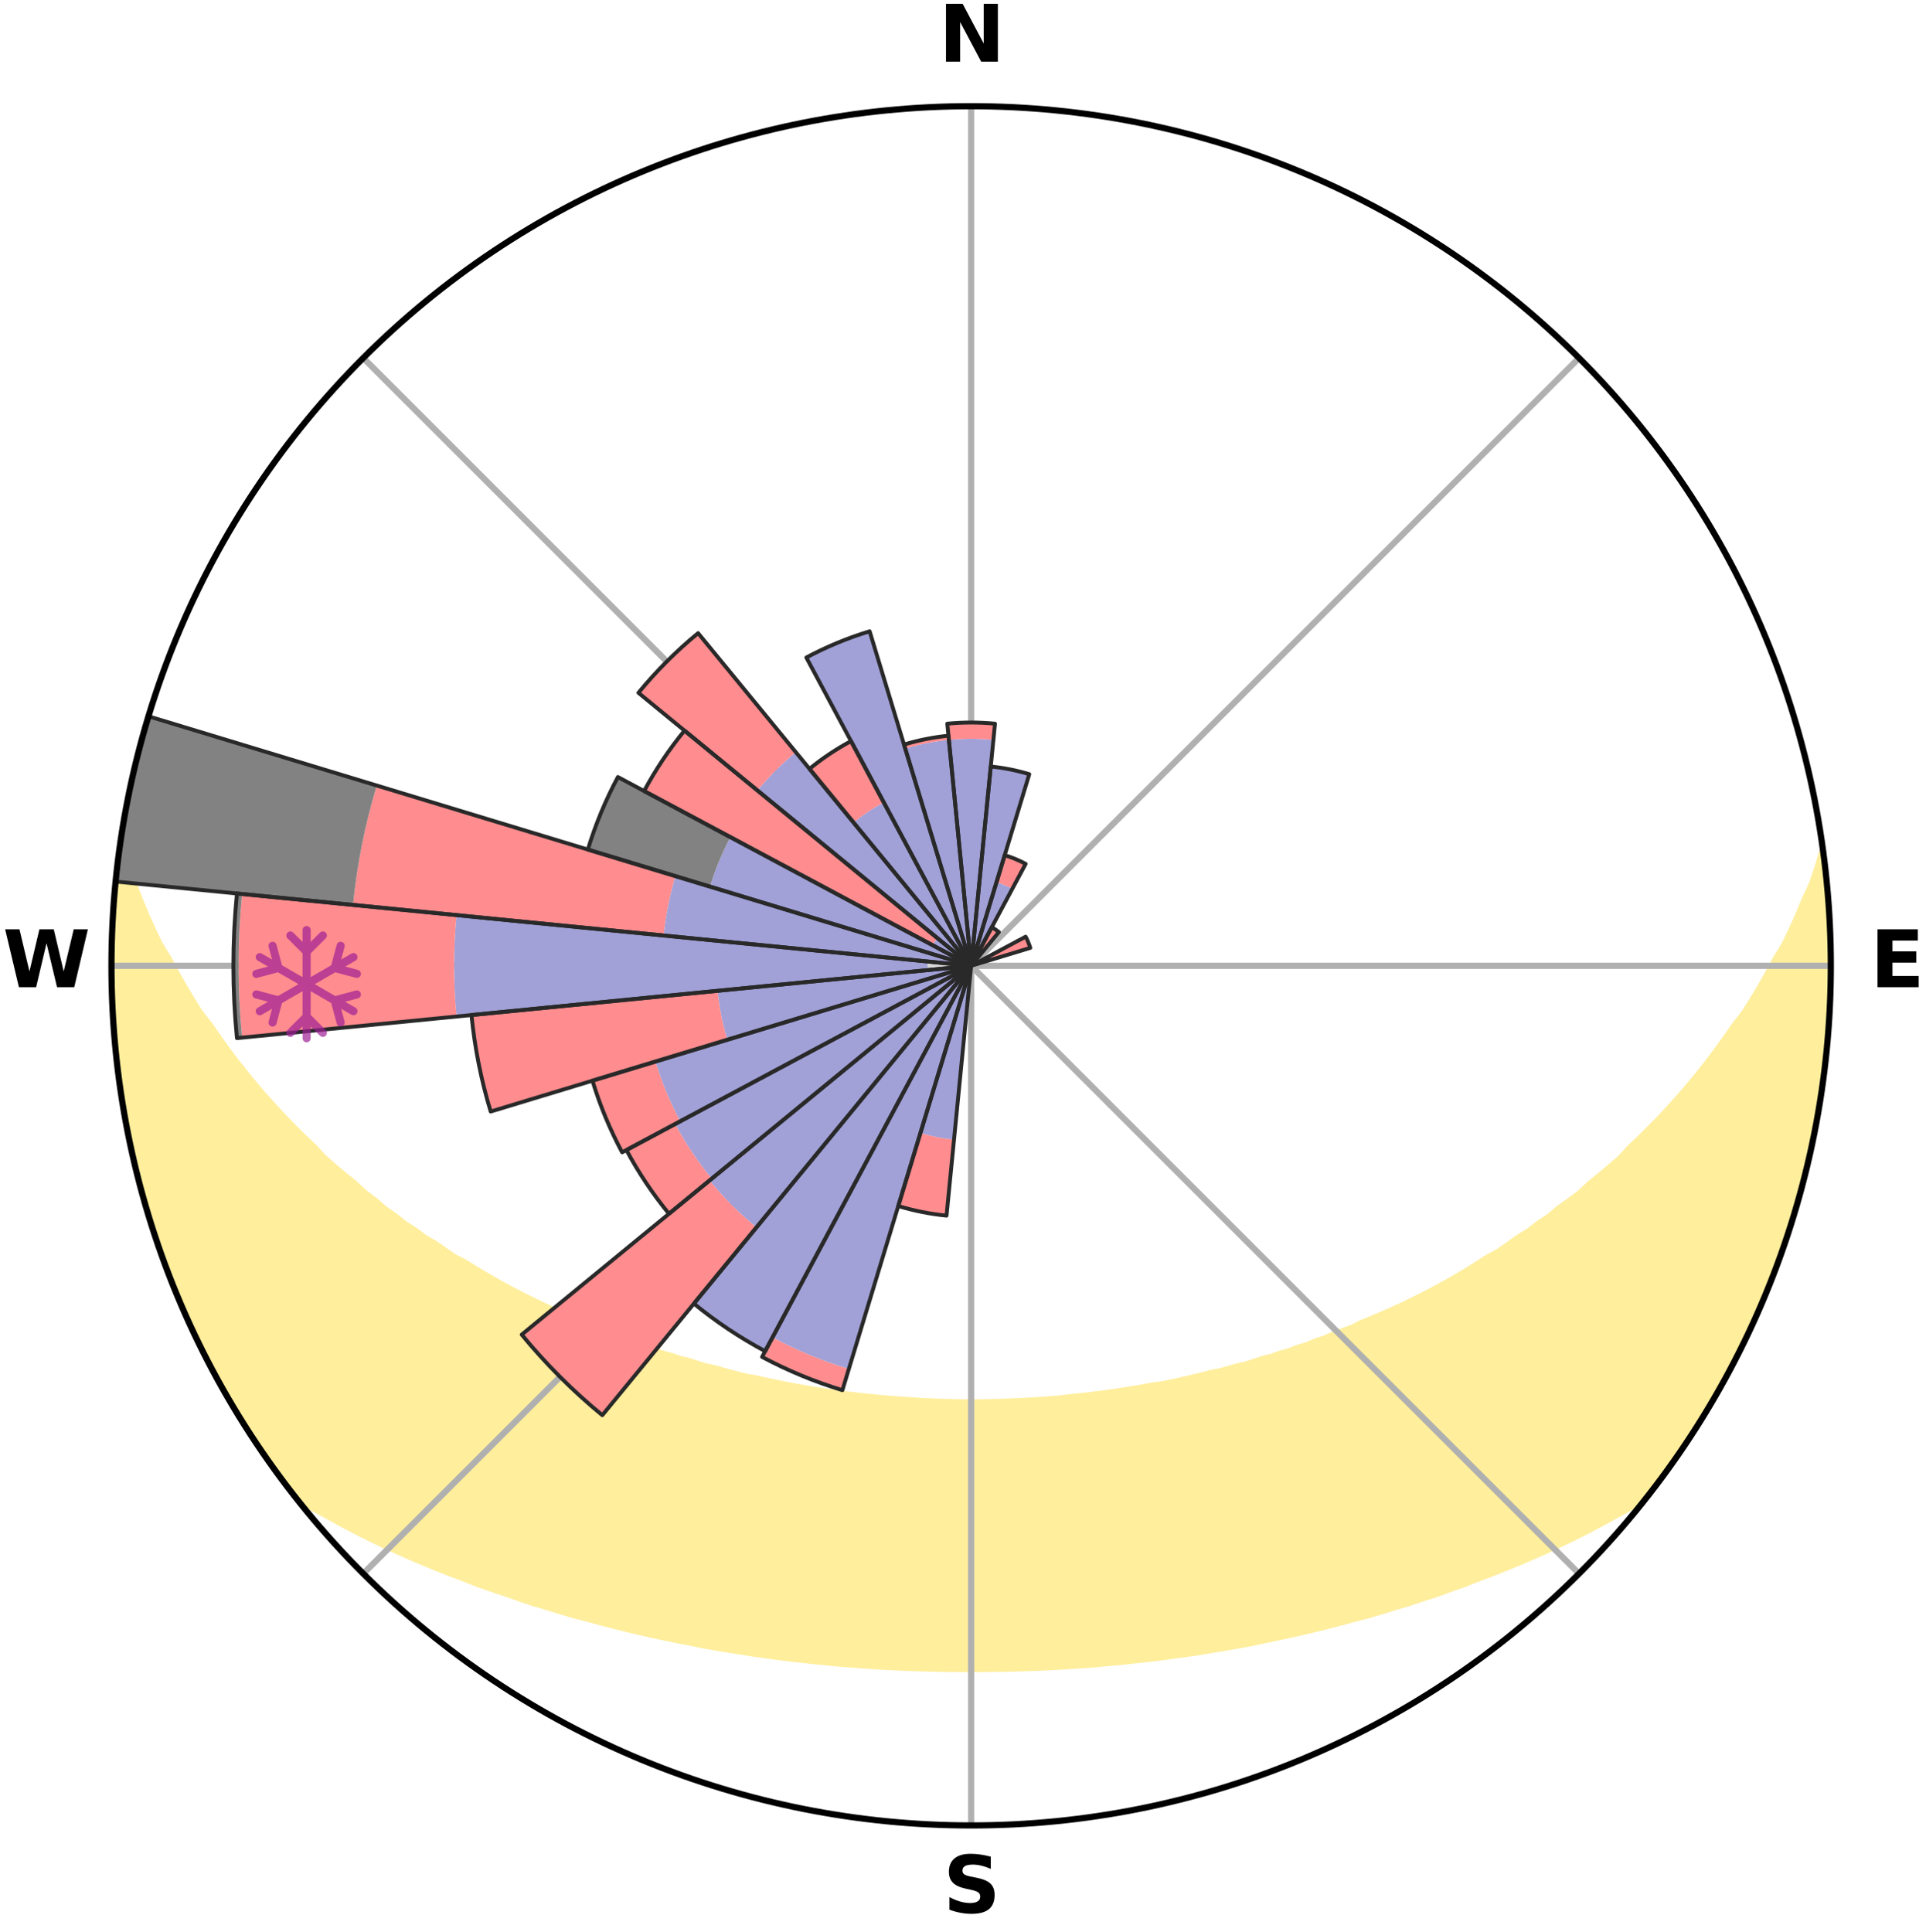 <?xml version="1.0" encoding="utf-8" standalone="no"?>
<!DOCTYPE svg PUBLIC "-//W3C//DTD SVG 1.1//EN"
  "http://www.w3.org/Graphics/SVG/1.1/DTD/svg11.dtd">
<svg xmlns:xlink="http://www.w3.org/1999/xlink" width="248.41pt" height="249.158pt" viewBox="0 0 248.41 249.158" xmlns="http://www.w3.org/2000/svg" version="1.1">
 <title>Ski Rose for Dolní Morava sport &amp; relax resort</title>
 <defs>
  <style type="text/css">*{stroke-linejoin: round; stroke-linecap: butt}</style>
 </defs>
 <g id="figure_1">
  <g id="patch_1">
   <path d="M 0 249.158 
L 248.41 249.158 
L 248.41 0 
L 0 0 
z
" style="fill: #ffffff"/>
  </g>
  <g id="axes_1">
   <g id="patch_2">
    <path d="M 236.135 124.579 
C 236.135 110.018 233.267 95.599 227.695 82.147 
C 222.122 68.695 213.955 56.471 203.659 46.175 
C 193.363 35.879 181.139 27.711 167.687 22.139 
C 154.235 16.567 139.815 13.699 125.255 13.699 
C 110.694 13.699 96.275 16.567 82.823 22.139 
C 69.371 27.711 57.147 35.879 46.851 46.175 
C 36.555 56.471 28.387 68.695 22.815 82.147 
C 17.243 95.599 14.375 110.018 14.375 124.579 
C 14.375 139.14 17.243 153.559 22.815 167.011 
C 28.387 180.463 36.555 192.687 46.851 202.983 
C 57.147 213.279 69.371 221.447 82.823 227.019 
C 96.275 232.591 110.694 235.459 125.255 235.459 
C 139.815 235.459 154.235 232.591 167.687 227.019 
C 181.139 221.447 193.363 213.279 203.659 202.983 
C 213.955 192.687 222.122 180.463 227.695 167.011 
C 233.267 153.559 236.135 139.14 236.135 124.579 
M 125.255 124.579 
C 125.255 124.579 125.255 124.579 125.255 124.579 
C 125.255 124.579 125.255 124.579 125.255 124.579 
C 125.255 124.579 125.255 124.579 125.255 124.579 
C 125.255 124.579 125.255 124.579 125.255 124.579 
C 125.255 124.579 125.255 124.579 125.255 124.579 
C 125.255 124.579 125.255 124.579 125.255 124.579 
C 125.255 124.579 125.255 124.579 125.255 124.579 
C 125.255 124.579 125.255 124.579 125.255 124.579 
C 125.255 124.579 125.255 124.579 125.255 124.579 
C 125.255 124.579 125.255 124.579 125.255 124.579 
C 125.255 124.579 125.255 124.579 125.255 124.579 
C 125.255 124.579 125.255 124.579 125.255 124.579 
C 125.255 124.579 125.255 124.579 125.255 124.579 
C 125.255 124.579 125.255 124.579 125.255 124.579 
C 125.255 124.579 125.255 124.579 125.255 124.579 
C 125.255 124.579 125.255 124.579 125.255 124.579 
z
" style="fill: #ffffff"/>
   </g>
   <g id="PolyCollection_1">
    <defs>
     <path id="m513125b5a1" d="M 235.059 -139.035 
L 235.059 -139.035 
L 234.449 -137.02 
L 233.767 -135.028 
L 232.835 -133.046 
L 232.03 -131.11 
L 231.178 -129.204 
L 230.283 -127.329 
L 229.156 -125.486 
L 228.185 -123.681 
L 227.18 -121.91 
L 226.143 -120.174 
L 225.077 -118.474 
L 223.786 -116.824 
L 222.664 -115.2 
L 221.516 -113.611 
L 220.344 -112.06 
L 219.149 -110.546 
L 217.933 -109.07 
L 216.696 -107.631 
L 215.441 -106.231 
L 214.168 -104.868 
L 212.878 -103.543 
L 211.574 -102.255 
L 210.255 -101.006 
L 209.105 -99.741 
L 207.761 -98.565 
L 206.407 -97.426 
L 205.044 -96.324 
L 203.846 -95.195 
L 202.466 -94.165 
L 201.081 -93.171 
L 199.857 -92.141 
L 198.461 -91.217 
L 197.224 -90.252 
L 195.823 -89.395 
L 194.576 -88.493 
L 193.325 -87.62 
L 191.921 -86.861 
L 190.666 -86.049 
L 189.408 -85.266 
L 188.15 -84.511 
L 186.89 -83.784 
L 185.631 -83.084 
L 184.372 -82.411 
L 183.115 -81.765 
L 181.86 -81.144 
L 180.608 -80.549 
L 179.359 -79.979 
L 178.114 -79.433 
L 176.874 -78.91 
L 175.639 -78.411 
L 174.513 -77.835 
L 173.286 -77.379 
L 172.066 -76.944 
L 170.946 -76.431 
L 169.736 -76.036 
L 168.621 -75.563 
L 167.424 -75.206 
L 166.315 -74.77 
L 165.131 -74.448 
L 164.029 -74.047 
L 162.861 -73.758 
L 161.767 -73.39 
L 160.677 -73.04 
L 159.53 -72.795 
L 158.449 -72.475 
L 157.371 -72.17 
L 156.247 -71.965 
L 155.18 -71.686 
L 154.117 -71.422 
L 153.057 -71.171 
L 152.002 -70.933 
L 150.95 -70.708 
L 149.903 -70.494 
L 148.828 -70.364 
L 147.791 -70.171 
L 146.758 -69.99 
L 145.729 -69.818 
L 144.704 -69.657 
L 143.682 -69.506 
L 142.664 -69.364 
L 141.649 -69.232 
L 140.638 -69.108 
L 139.63 -68.993 
L 138.625 -68.887 
L 137.623 -68.788 
L 136.632 -68.66 
L 135.634 -68.58 
L 134.638 -68.508 
L 133.644 -68.443 
L 132.653 -68.385 
L 131.663 -68.334 
L 130.675 -68.29 
L 129.688 -68.252 
L 128.702 -68.221 
L 127.717 -68.197 
L 126.732 -68.174 
L 125.747 -68.166 
L 124.763 -68.167 
L 123.778 -68.179 
L 122.793 -68.198 
L 121.808 -68.222 
L 120.822 -68.254 
L 119.835 -68.292 
L 118.847 -68.337 
L 117.86 -68.412 
L 116.87 -68.474 
L 115.878 -68.543 
L 114.883 -68.619 
L 113.887 -68.703 
L 112.888 -68.794 
L 111.886 -68.893 
L 110.881 -69 
L 109.873 -69.115 
L 108.862 -69.239 
L 107.848 -69.372 
L 106.83 -69.514 
L 105.809 -69.666 
L 104.784 -69.827 
L 103.755 -69.999 
L 102.722 -70.181 
L 101.686 -70.374 
L 100.645 -70.578 
L 99.601 -70.794 
L 98.552 -71.022 
L 97.5 -71.262 
L 96.399 -71.434 
L 95.337 -71.699 
L 94.27 -71.977 
L 93.199 -72.269 
L 92.126 -72.576 
L 90.989 -72.809 
L 89.905 -73.145 
L 88.818 -73.497 
L 87.66 -73.772 
L 86.564 -74.156 
L 85.391 -74.463 
L 84.287 -74.881 
L 83.182 -75.318 
L 81.989 -75.676 
L 80.788 -76.052 
L 79.673 -76.546 
L 78.46 -76.961 
L 77.341 -77.494 
L 76.118 -77.95 
L 74.89 -78.428 
L 73.656 -78.928 
L 72.53 -79.548 
L 71.289 -80.093 
L 70.045 -80.663 
L 68.797 -81.258 
L 67.547 -81.877 
L 66.294 -82.523 
L 65.04 -83.194 
L 63.784 -83.893 
L 62.529 -84.618 
L 61.275 -85.372 
L 60.021 -86.154 
L 58.622 -86.88 
L 57.371 -87.721 
L 56.124 -88.592 
L 54.724 -89.414 
L 53.484 -90.346 
L 52.089 -91.235 
L 50.86 -92.231 
L 49.472 -93.189 
L 48.259 -94.249 
L 46.883 -95.277 
L 45.688 -96.403 
L 44.329 -97.502 
L 42.979 -98.638 
L 41.639 -99.811 
L 40.492 -101.072 
L 39.177 -102.318 
L 37.876 -103.601 
L 36.59 -104.923 
L 35.321 -106.282 
L 34.069 -107.679 
L 32.835 -109.113 
L 31.622 -110.586 
L 30.43 -112.095 
L 29.261 -113.642 
L 28.116 -115.226 
L 26.996 -116.846 
L 25.709 -118.491 
L 24.644 -120.186 
L 23.61 -121.917 
L 22.607 -123.683 
L 21.638 -125.483 
L 20.512 -127.322 
L 19.617 -129.191 
L 18.764 -131.092 
L 17.957 -133.024 
L 17.202 -134.983 
L 16.331 -136.989 
L 15.712 -139.001 
L 15.381 -139.044 
L 15.381 -139.044 
L 15.118 -137.128 
L 14.888 -135.206 
L 14.788 -133.273 
L 14.623 -131.346 
L 14.491 -129.415 
L 14.491 -127.48 
L 14.425 -125.546 
L 14.491 -123.612 
L 14.424 -121.677 
L 14.519 -119.744 
L 14.684 -117.816 
L 14.778 -115.884 
L 14.902 -113.953 
L 15.164 -112.036 
L 15.351 -110.11 
L 15.677 -108.203 
L 15.926 -106.284 
L 16.315 -104.388 
L 16.627 -102.478 
L 17.079 -100.597 
L 17.453 -98.698 
L 18.015 -96.845 
L 18.449 -94.959 
L 19.026 -93.113 
L 19.523 -91.242 
L 20.203 -89.429 
L 20.762 -87.576 
L 21.462 -85.772 
L 22.122 -83.954 
L 22.883 -82.175 
L 23.604 -80.38 
L 24.426 -78.629 
L 25.177 -76.844 
L 26.096 -75.14 
L 26.913 -73.386 
L 27.896 -71.717 
L 28.782 -69.997 
L 29.748 -68.321 
L 30.759 -66.672 
L 31.754 -65.012 
L 32.808 -63.39 
L 33.903 -61.794 
L 34.992 -60.195 
L 36.136 -58.635 
L 37.296 -57.086 
L 38.74 -55.762 
L 40.473 -54.69 
L 42.276 -53.709 
L 44.044 -52.73 
L 45.822 -51.792 
L 47.606 -50.894 
L 49.395 -50.031 
L 51.184 -49.204 
L 52.974 -48.411 
L 54.763 -47.65 
L 56.549 -46.921 
L 58.331 -46.221 
L 60.11 -45.552 
L 61.847 -44.865 
L 63.617 -44.251 
L 65.381 -43.664 
L 67.103 -43.053 
L 68.826 -42.474 
L 70.573 -41.964 
L 72.282 -41.428 
L 73.99 -40.923 
L 75.717 -40.481 
L 77.411 -40.015 
L 79.102 -39.577 
L 80.785 -39.154 
L 82.466 -38.758 
L 84.138 -38.376 
L 85.808 -38.02 
L 87.469 -37.677 
L 89.127 -37.358 
L 90.764 -37.02 
L 92.41 -36.731 
L 94.052 -36.466 
L 95.687 -36.21 
L 97.308 -35.944 
L 98.936 -35.728 
L 100.55 -35.497 
L 102.167 -35.304 
L 103.781 -35.133 
L 105.384 -34.95 
L 106.989 -34.799 
L 108.587 -34.647 
L 110.186 -34.532 
L 111.779 -34.41 
L 113.37 -34.303 
L 114.96 -34.22 
L 116.547 -34.142 
L 118.133 -34.091 
L 119.717 -34.042 
L 121.3 -34.006 
L 122.883 -33.985 
L 124.464 -33.977 
L 126.046 -33.977 
L 127.627 -33.985 
L 129.209 -34.007 
L 130.792 -34.042 
L 132.376 -34.092 
L 133.963 -34.143 
L 135.55 -34.221 
L 137.14 -34.305 
L 138.73 -34.412 
L 140.327 -34.513 
L 141.922 -34.649 
L 143.52 -34.801 
L 145.125 -34.952 
L 146.728 -35.135 
L 148.342 -35.306 
L 149.959 -35.499 
L 151.573 -35.731 
L 153.201 -35.946 
L 154.831 -36.186 
L 156.456 -36.469 
L 158.099 -36.734 
L 159.744 -37.023 
L 161.398 -37.322 
L 163.04 -37.68 
L 164.7 -38.024 
L 166.37 -38.379 
L 168.042 -38.762 
L 169.723 -39.157 
L 171.405 -39.581 
L 173.097 -40.019 
L 174.79 -40.486 
L 176.517 -40.927 
L 178.225 -41.432 
L 179.934 -41.968 
L 181.681 -42.479 
L 183.404 -43.057 
L 185.163 -43.618 
L 186.889 -44.256 
L 188.659 -44.869 
L 190.397 -45.556 
L 192.175 -46.225 
L 193.958 -46.925 
L 195.743 -47.654 
L 197.532 -48.415 
L 199.321 -49.208 
L 201.111 -50.035 
L 202.899 -50.897 
L 204.683 -51.796 
L 206.461 -52.734 
L 208.229 -53.712 
L 210.032 -54.694 
L 211.765 -55.766 
L 213.218 -57.082 
L 214.372 -58.636 
L 215.524 -60.191 
L 216.626 -61.781 
L 217.707 -63.387 
L 218.726 -65.032 
L 219.752 -66.671 
L 220.734 -68.338 
L 221.738 -69.992 
L 222.641 -71.703 
L 223.594 -73.387 
L 224.44 -75.127 
L 225.289 -76.865 
L 226.146 -78.6 
L 226.893 -80.386 
L 227.694 -82.148 
L 228.354 -83.967 
L 229.083 -85.759 
L 229.683 -87.599 
L 230.355 -89.413 
L 230.97 -91.247 
L 231.562 -93.089 
L 231.956 -94.988 
L 232.461 -96.854 
L 232.928 -98.729 
L 233.354 -100.614 
L 233.909 -102.473 
L 234.258 -104.377 
L 234.581 -106.284 
L 234.852 -108.2 
L 235.083 -110.12 
L 235.274 -112.044 
L 235.618 -113.952 
L 235.736 -115.884 
L 235.844 -117.815 
L 235.888 -119.749 
L 236.094 -121.677 
L 236.067 -123.612 
L 236.005 -125.546 
L 236.076 -127.481 
L 235.977 -129.413 
L 235.813 -131.341 
L 235.783 -133.278 
L 235.584 -135.203 
L 235.323 -137.12 
L 235.059 -139.035 
z
" style="stroke: #ffee9c"/>
    </defs>
    <g clip-path="url(#pd8adcf6f1c)">
     <use xlink:href="#m513125b5a1" x="0" y="249.158" style="fill: #ffee9c; stroke: #ffee9c"/>
    </g>
   </g>
   <g id="matplotlib.axis_1">
    <g id="xtick_1">
     <g id="line2d_1">
      <path d="M 125.255 124.579 
L 125.255 13.699 
" clip-path="url(#pd8adcf6f1c)" style="fill: none; stroke: #b0b0b0; stroke-width: 0.8; stroke-linecap: square"/>
     </g>
     <g id="text_1">
      <!-- N -->
      <g transform="translate(121.07 7.958) scale(0.1 -0.1)">
       <defs>
        <path id="DejaVuSans-Bold-4e" d="M 588 4666 
L 1931 4666 
L 3628 1466 
L 3628 4666 
L 4769 4666 
L 4769 0 
L 3425 0 
L 1728 3200 
L 1728 0 
L 588 0 
L 588 4666 
z
" transform="scale(0.016)"/>
       </defs>
       <use xlink:href="#DejaVuSans-Bold-4e"/>
      </g>
     </g>
    </g>
    <g id="xtick_2">
     <g id="line2d_2">
      <path d="M 125.255 124.579 
L 203.659 46.175 
" clip-path="url(#pd8adcf6f1c)" style="fill: none; stroke: #b0b0b0; stroke-width: 0.8; stroke-linecap: square"/>
     </g>
    </g>
    <g id="xtick_3">
     <g id="line2d_3">
      <path d="M 125.255 124.579 
L 236.135 124.579 
" clip-path="url(#pd8adcf6f1c)" style="fill: none; stroke: #b0b0b0; stroke-width: 0.8; stroke-linecap: square"/>
     </g>
     <g id="text_2">
      <!-- E -->
      <g transform="translate(241.219 127.338) scale(0.1 -0.1)">
       <defs>
        <path id="DejaVuSans-Bold-45" d="M 588 4666 
L 3834 4666 
L 3834 3756 
L 1791 3756 
L 1791 2888 
L 3713 2888 
L 3713 1978 
L 1791 1978 
L 1791 909 
L 3903 909 
L 3903 0 
L 588 0 
L 588 4666 
z
" transform="scale(0.016)"/>
       </defs>
       <use xlink:href="#DejaVuSans-Bold-45"/>
      </g>
     </g>
    </g>
    <g id="xtick_4">
     <g id="line2d_4">
      <path d="M 125.255 124.579 
L 203.659 202.983 
" clip-path="url(#pd8adcf6f1c)" style="fill: none; stroke: #b0b0b0; stroke-width: 0.8; stroke-linecap: square"/>
     </g>
    </g>
    <g id="xtick_5">
     <g id="line2d_5">
      <path d="M 125.255 124.579 
L 125.255 235.459 
" clip-path="url(#pd8adcf6f1c)" style="fill: none; stroke: #b0b0b0; stroke-width: 0.8; stroke-linecap: square"/>
     </g>
     <g id="text_3">
      <!-- S -->
      <g transform="translate(121.654 246.718) scale(0.1 -0.1)">
       <defs>
        <path id="DejaVuSans-Bold-53" d="M 3834 4519 
L 3834 3531 
Q 3450 3703 3084 3790 
Q 2719 3878 2394 3878 
Q 1963 3878 1756 3759 
Q 1550 3641 1550 3391 
Q 1550 3203 1689 3098 
Q 1828 2994 2194 2919 
L 2706 2816 
Q 3484 2659 3812 2340 
Q 4141 2022 4141 1434 
Q 4141 663 3683 286 
Q 3225 -91 2284 -91 
Q 1841 -91 1394 -6 
Q 947 78 500 244 
L 500 1259 
Q 947 1022 1364 901 
Q 1781 781 2169 781 
Q 2563 781 2772 912 
Q 2981 1044 2981 1288 
Q 2981 1506 2839 1625 
Q 2697 1744 2272 1838 
L 1806 1941 
Q 1106 2091 782 2419 
Q 459 2747 459 3303 
Q 459 4000 909 4375 
Q 1359 4750 2203 4750 
Q 2588 4750 2994 4692 
Q 3400 4634 3834 4519 
z
" transform="scale(0.016)"/>
       </defs>
       <use xlink:href="#DejaVuSans-Bold-53"/>
      </g>
     </g>
    </g>
    <g id="xtick_6">
     <g id="line2d_6">
      <path d="M 125.255 124.579 
L 46.851 202.983 
" clip-path="url(#pd8adcf6f1c)" style="fill: none; stroke: #b0b0b0; stroke-width: 0.8; stroke-linecap: square"/>
     </g>
    </g>
    <g id="xtick_7">
     <g id="line2d_7">
      <path d="M 125.255 124.579 
L 14.375 124.579 
" clip-path="url(#pd8adcf6f1c)" style="fill: none; stroke: #b0b0b0; stroke-width: 0.8; stroke-linecap: square"/>
     </g>
     <g id="text_4">
      <!-- W -->
      <g transform="translate(0.36 127.338) scale(0.1 -0.1)">
       <defs>
        <path id="DejaVuSans-Bold-57" d="M 191 4666 
L 1344 4666 
L 2150 1275 
L 2950 4666 
L 4109 4666 
L 4909 1275 
L 5716 4666 
L 6859 4666 
L 5759 0 
L 4372 0 
L 3525 3547 
L 2688 0 
L 1300 0 
L 191 4666 
z
" transform="scale(0.016)"/>
       </defs>
       <use xlink:href="#DejaVuSans-Bold-57"/>
      </g>
     </g>
    </g>
    <g id="xtick_8">
     <g id="line2d_8">
      <path d="M 125.255 124.579 
L 46.851 46.175 
" clip-path="url(#pd8adcf6f1c)" style="fill: none; stroke: #b0b0b0; stroke-width: 0.8; stroke-linecap: square"/>
     </g>
    </g>
   </g>
   <g id="matplotlib.axis_2"/>
   <g id="patch_3">
    <path d="M 125.255 124.579 
C 125.255 124.579 125.255 124.579 125.255 124.579 
C 125.255 124.579 125.255 124.579 125.255 124.579 
L 125.255 124.579 
C 125.255 124.579 125.255 124.579 125.255 124.579 
C 125.255 124.579 125.255 124.579 125.255 124.579 
z
" clip-path="url(#pd8adcf6f1c)" style="fill: #d9d9d9"/>
   </g>
   <g id="patch_4">
    <path d="M 125.255 124.579 
C 125.255 124.579 125.255 124.579 125.255 124.579 
C 125.255 124.579 125.255 124.579 125.255 124.579 
L 125.255 124.579 
C 125.255 124.579 125.255 124.579 125.255 124.579 
C 125.255 124.579 125.255 124.579 125.255 124.579 
z
" clip-path="url(#pd8adcf6f1c)" style="fill: #d9d9d9"/>
   </g>
   <g id="patch_5">
    <path d="M 125.255 124.579 
C 125.255 124.579 125.255 124.579 125.255 124.579 
C 125.255 124.579 125.255 124.579 125.255 124.579 
L 125.255 124.579 
C 125.255 124.579 125.255 124.579 125.255 124.579 
C 125.255 124.579 125.255 124.579 125.255 124.579 
z
" clip-path="url(#pd8adcf6f1c)" style="fill: #d9d9d9"/>
   </g>
   <g id="patch_6">
    <path d="M 125.255 124.579 
C 125.255 124.579 125.255 124.579 125.255 124.579 
C 125.255 124.579 125.255 124.579 125.255 124.579 
L 125.255 124.579 
C 125.255 124.579 125.255 124.579 125.255 124.579 
C 125.255 124.579 125.255 124.579 125.255 124.579 
z
" clip-path="url(#pd8adcf6f1c)" style="fill: #d9d9d9"/>
   </g>
   <g id="patch_7">
    <path d="M 125.255 124.579 
C 125.255 124.579 125.255 124.579 125.255 124.579 
C 125.255 124.579 125.255 124.579 125.255 124.579 
L 125.255 124.579 
C 125.255 124.579 125.255 124.579 125.255 124.579 
C 125.255 124.579 125.255 124.579 125.255 124.579 
z
" clip-path="url(#pd8adcf6f1c)" style="fill: #d9d9d9"/>
   </g>
   <g id="patch_8">
    <path d="M 125.255 124.579 
C 125.255 124.579 125.255 124.579 125.255 124.579 
C 125.255 124.579 125.255 124.579 125.255 124.579 
L 125.255 124.579 
C 125.255 124.579 125.255 124.579 125.255 124.579 
C 125.255 124.579 125.255 124.579 125.255 124.579 
z
" clip-path="url(#pd8adcf6f1c)" style="fill: #d9d9d9"/>
   </g>
   <g id="patch_9">
    <path d="M 125.255 124.579 
C 125.255 124.579 125.255 124.579 125.255 124.579 
C 125.255 124.579 125.255 124.579 125.255 124.579 
L 125.255 124.579 
C 125.255 124.579 125.255 124.579 125.255 124.579 
C 125.255 124.579 125.255 124.579 125.255 124.579 
z
" clip-path="url(#pd8adcf6f1c)" style="fill: #d9d9d9"/>
   </g>
   <g id="patch_10">
    <path d="M 125.255 124.579 
C 125.255 124.579 125.255 124.579 125.255 124.579 
C 125.255 124.579 125.255 124.579 125.255 124.579 
L 125.255 124.579 
C 125.255 124.579 125.255 124.579 125.255 124.579 
C 125.255 124.579 125.255 124.579 125.255 124.579 
z
" clip-path="url(#pd8adcf6f1c)" style="fill: #d9d9d9"/>
   </g>
   <g id="patch_11">
    <path d="M 125.255 124.579 
C 125.255 124.579 125.255 124.579 125.255 124.579 
C 125.255 124.579 125.255 124.579 125.255 124.579 
L 125.255 124.579 
C 125.255 124.579 125.255 124.579 125.255 124.579 
C 125.255 124.579 125.255 124.579 125.255 124.579 
z
" clip-path="url(#pd8adcf6f1c)" style="fill: #d9d9d9"/>
   </g>
   <g id="patch_12">
    <path d="M 125.255 124.579 
C 125.255 124.579 125.255 124.579 125.255 124.579 
C 125.255 124.579 125.255 124.579 125.255 124.579 
L 125.255 124.579 
C 125.255 124.579 125.255 124.579 125.255 124.579 
C 125.255 124.579 125.255 124.579 125.255 124.579 
z
" clip-path="url(#pd8adcf6f1c)" style="fill: #d9d9d9"/>
   </g>
   <g id="patch_13">
    <path d="M 125.255 124.579 
C 125.255 124.579 125.255 124.579 125.255 124.579 
C 125.255 124.579 125.255 124.579 125.255 124.579 
L 125.255 124.579 
C 125.255 124.579 125.255 124.579 125.255 124.579 
C 125.255 124.579 125.255 124.579 125.255 124.579 
z
" clip-path="url(#pd8adcf6f1c)" style="fill: #d9d9d9"/>
   </g>
   <g id="patch_14">
    <path d="M 125.255 124.579 
C 125.255 124.579 125.255 124.579 125.255 124.579 
C 125.255 124.579 125.255 124.579 125.255 124.579 
L 125.255 124.579 
C 125.255 124.579 125.255 124.579 125.255 124.579 
C 125.255 124.579 125.255 124.579 125.255 124.579 
z
" clip-path="url(#pd8adcf6f1c)" style="fill: #d9d9d9"/>
   </g>
   <g id="patch_15">
    <path d="M 125.255 124.579 
C 125.255 124.579 125.255 124.579 125.255 124.579 
C 125.255 124.579 125.255 124.579 125.255 124.579 
L 125.255 124.579 
C 125.255 124.579 125.255 124.579 125.255 124.579 
C 125.255 124.579 125.255 124.579 125.255 124.579 
z
" clip-path="url(#pd8adcf6f1c)" style="fill: #d9d9d9"/>
   </g>
   <g id="patch_16">
    <path d="M 125.255 124.579 
C 125.255 124.579 125.255 124.579 125.255 124.579 
C 125.255 124.579 125.255 124.579 125.255 124.579 
L 125.255 124.579 
C 125.255 124.579 125.255 124.579 125.255 124.579 
C 125.255 124.579 125.255 124.579 125.255 124.579 
z
" clip-path="url(#pd8adcf6f1c)" style="fill: #d9d9d9"/>
   </g>
   <g id="patch_17">
    <path d="M 125.255 124.579 
C 125.255 124.579 125.255 124.579 125.255 124.579 
C 125.255 124.579 125.255 124.579 125.255 124.579 
L 125.255 124.579 
C 125.255 124.579 125.255 124.579 125.255 124.579 
C 125.255 124.579 125.255 124.579 125.255 124.579 
z
" clip-path="url(#pd8adcf6f1c)" style="fill: #d9d9d9"/>
   </g>
   <g id="patch_18">
    <path d="M 125.255 124.579 
C 125.255 124.579 125.255 124.579 125.255 124.579 
C 125.255 124.579 125.255 124.579 125.255 124.579 
L 125.255 124.579 
C 125.255 124.579 125.255 124.579 125.255 124.579 
C 125.255 124.579 125.255 124.579 125.255 124.579 
z
" clip-path="url(#pd8adcf6f1c)" style="fill: #d9d9d9"/>
   </g>
   <g id="patch_19">
    <path d="M 125.255 124.579 
C 125.255 124.579 125.255 124.579 125.255 124.579 
C 125.255 124.579 125.255 124.579 125.255 124.579 
L 125.255 124.579 
C 125.255 124.579 125.255 124.579 125.255 124.579 
C 125.255 124.579 125.255 124.579 125.255 124.579 
z
" clip-path="url(#pd8adcf6f1c)" style="fill: #d9d9d9"/>
   </g>
   <g id="patch_20">
    <path d="M 125.255 124.579 
C 125.255 124.579 125.255 124.579 125.255 124.579 
C 125.255 124.579 125.255 124.579 125.255 124.579 
L 125.255 124.579 
C 125.255 124.579 125.255 124.579 125.255 124.579 
C 125.255 124.579 125.255 124.579 125.255 124.579 
z
" clip-path="url(#pd8adcf6f1c)" style="fill: #d9d9d9"/>
   </g>
   <g id="patch_21">
    <path d="M 125.255 124.579 
C 125.255 124.579 125.255 124.579 125.255 124.579 
C 125.255 124.579 125.255 124.579 125.255 124.579 
L 125.255 124.579 
C 125.255 124.579 125.255 124.579 125.255 124.579 
C 125.255 124.579 125.255 124.579 125.255 124.579 
z
" clip-path="url(#pd8adcf6f1c)" style="fill: #d9d9d9"/>
   </g>
   <g id="patch_22">
    <path d="M 125.255 124.579 
C 125.255 124.579 125.255 124.579 125.255 124.579 
C 125.255 124.579 125.255 124.579 125.255 124.579 
L 125.255 124.579 
C 125.255 124.579 125.255 124.579 125.255 124.579 
C 125.255 124.579 125.255 124.579 125.255 124.579 
z
" clip-path="url(#pd8adcf6f1c)" style="fill: #d9d9d9"/>
   </g>
   <g id="patch_23">
    <path d="M 125.255 124.579 
C 125.255 124.579 125.255 124.579 125.255 124.579 
C 125.255 124.579 125.255 124.579 125.255 124.579 
L 125.255 124.579 
C 125.255 124.579 125.255 124.579 125.255 124.579 
C 125.255 124.579 125.255 124.579 125.255 124.579 
z
" clip-path="url(#pd8adcf6f1c)" style="fill: #d9d9d9"/>
   </g>
   <g id="patch_24">
    <path d="M 125.255 124.579 
C 125.255 124.579 125.255 124.579 125.255 124.579 
C 125.255 124.579 125.255 124.579 125.255 124.579 
L 125.255 124.579 
C 125.255 124.579 125.255 124.579 125.255 124.579 
C 125.255 124.579 125.255 124.579 125.255 124.579 
z
" clip-path="url(#pd8adcf6f1c)" style="fill: #d9d9d9"/>
   </g>
   <g id="patch_25">
    <path d="M 125.255 124.579 
C 125.255 124.579 125.255 124.579 125.255 124.579 
C 125.255 124.579 125.255 124.579 125.255 124.579 
L 125.255 124.579 
C 125.255 124.579 125.255 124.579 125.255 124.579 
C 125.255 124.579 125.255 124.579 125.255 124.579 
z
" clip-path="url(#pd8adcf6f1c)" style="fill: #d9d9d9"/>
   </g>
   <g id="patch_26">
    <path d="M 125.255 124.579 
C 125.255 124.579 125.255 124.579 125.255 124.579 
C 125.255 124.579 125.255 124.579 125.255 124.579 
L 125.255 124.579 
C 125.255 124.579 125.255 124.579 125.255 124.579 
C 125.255 124.579 125.255 124.579 125.255 124.579 
z
" clip-path="url(#pd8adcf6f1c)" style="fill: #d9d9d9"/>
   </g>
   <g id="patch_27">
    <path d="M 125.255 124.579 
C 125.255 124.579 125.255 124.579 125.255 124.579 
C 125.255 124.579 125.255 124.579 125.255 124.579 
L 119.646 124.027 
C 119.628 124.21 119.618 124.395 119.618 124.579 
C 119.618 124.764 119.628 124.948 119.646 125.132 
z
" clip-path="url(#pd8adcf6f1c)" style="fill: #d9d9d9"/>
   </g>
   <g id="patch_28">
    <path d="M 125.255 124.579 
C 125.255 124.579 125.255 124.579 125.255 124.579 
C 125.255 124.579 125.255 124.579 125.255 124.579 
L 125.255 124.579 
C 125.255 124.579 125.255 124.579 125.255 124.579 
C 125.255 124.579 125.255 124.579 125.255 124.579 
z
" clip-path="url(#pd8adcf6f1c)" style="fill: #d9d9d9"/>
   </g>
   <g id="patch_29">
    <path d="M 125.255 124.579 
C 125.255 124.579 125.255 124.579 125.255 124.579 
C 125.255 124.579 125.255 124.579 125.255 124.579 
L 125.255 124.579 
C 125.255 124.579 125.255 124.579 125.255 124.579 
C 125.255 124.579 125.255 124.579 125.255 124.579 
z
" clip-path="url(#pd8adcf6f1c)" style="fill: #d9d9d9"/>
   </g>
   <g id="patch_30">
    <path d="M 125.255 124.579 
C 125.255 124.579 125.255 124.579 125.255 124.579 
C 125.255 124.579 125.255 124.579 125.255 124.579 
L 125.255 124.579 
C 125.255 124.579 125.255 124.579 125.255 124.579 
C 125.255 124.579 125.255 124.579 125.255 124.579 
z
" clip-path="url(#pd8adcf6f1c)" style="fill: #d9d9d9"/>
   </g>
   <g id="patch_31">
    <path d="M 125.255 124.579 
C 125.255 124.579 125.255 124.579 125.255 124.579 
C 125.255 124.579 125.255 124.579 125.255 124.579 
L 125.255 124.579 
C 125.255 124.579 125.255 124.579 125.255 124.579 
C 125.255 124.579 125.255 124.579 125.255 124.579 
z
" clip-path="url(#pd8adcf6f1c)" style="fill: #d9d9d9"/>
   </g>
   <g id="patch_32">
    <path d="M 125.255 124.579 
C 125.255 124.579 125.255 124.579 125.255 124.579 
C 125.255 124.579 125.255 124.579 125.255 124.579 
L 125.255 124.579 
C 125.255 124.579 125.255 124.579 125.255 124.579 
C 125.255 124.579 125.255 124.579 125.255 124.579 
z
" clip-path="url(#pd8adcf6f1c)" style="fill: #d9d9d9"/>
   </g>
   <g id="patch_33">
    <path d="M 125.255 124.579 
C 125.255 124.579 125.255 124.579 125.255 124.579 
C 125.255 124.579 125.255 124.579 125.255 124.579 
L 125.255 124.579 
C 125.255 124.579 125.255 124.579 125.255 124.579 
C 125.255 124.579 125.255 124.579 125.255 124.579 
z
" clip-path="url(#pd8adcf6f1c)" style="fill: #d9d9d9"/>
   </g>
   <g id="patch_34">
    <path d="M 125.255 124.579 
C 125.255 124.579 125.255 124.579 125.255 124.579 
C 125.255 124.579 125.255 124.579 125.255 124.579 
L 125.255 124.579 
C 125.255 124.579 125.255 124.579 125.255 124.579 
C 125.255 124.579 125.255 124.579 125.255 124.579 
z
" clip-path="url(#pd8adcf6f1c)" style="fill: #d9d9d9"/>
   </g>
   <g id="patch_35">
    <path d="M 125.255 124.579 
C 125.255 124.579 125.255 124.579 125.255 124.579 
C 125.255 124.579 125.255 124.579 125.255 124.579 
L 128.126 95.433 
C 127.172 95.339 126.213 95.292 125.255 95.292 
C 124.296 95.292 123.338 95.339 122.384 95.433 
z
" clip-path="url(#pd8adcf6f1c)" style="fill: #a1a1d8"/>
   </g>
   <g id="patch_36">
    <path d="M 125.255 124.579 
C 125.255 124.579 125.255 124.579 125.255 124.579 
C 125.255 124.579 125.255 124.579 125.255 124.579 
L 132.753 99.862 
C 131.944 99.617 131.123 99.411 130.294 99.246 
C 129.465 99.081 128.628 98.957 127.787 98.874 
z
" clip-path="url(#pd8adcf6f1c)" style="fill: #a1a1d8"/>
   </g>
   <g id="patch_37">
    <path d="M 125.255 124.579 
C 125.255 124.579 125.255 124.579 125.255 124.579 
C 125.255 124.579 125.255 124.579 125.255 124.579 
L 130.569 114.637 
C 130.243 114.464 129.91 114.306 129.569 114.164 
C 129.228 114.023 128.88 113.899 128.527 113.792 
z
" clip-path="url(#pd8adcf6f1c)" style="fill: #a1a1d8"/>
   </g>
   <g id="patch_38">
    <path d="M 125.255 124.579 
C 125.255 124.579 125.255 124.579 125.255 124.579 
C 125.255 124.579 125.255 124.579 125.255 124.579 
L 125.255 124.579 
C 125.255 124.579 125.255 124.579 125.255 124.579 
C 125.255 124.579 125.255 124.579 125.255 124.579 
z
" clip-path="url(#pd8adcf6f1c)" style="fill: #a1a1d8"/>
   </g>
   <g id="patch_39">
    <path d="M 125.255 124.579 
C 125.255 124.579 125.255 124.579 125.255 124.579 
C 125.255 124.579 125.255 124.579 125.255 124.579 
L 125.255 124.579 
C 125.255 124.579 125.255 124.579 125.255 124.579 
C 125.255 124.579 125.255 124.579 125.255 124.579 
z
" clip-path="url(#pd8adcf6f1c)" style="fill: #a1a1d8"/>
   </g>
   <g id="patch_40">
    <path d="M 125.255 124.579 
C 125.255 124.579 125.255 124.579 125.255 124.579 
C 125.255 124.579 125.255 124.579 125.255 124.579 
L 125.255 124.579 
C 125.255 124.579 125.255 124.579 125.255 124.579 
C 125.255 124.579 125.255 124.579 125.255 124.579 
z
" clip-path="url(#pd8adcf6f1c)" style="fill: #a1a1d8"/>
   </g>
   <g id="patch_41">
    <path d="M 125.255 124.579 
C 125.255 124.579 125.255 124.579 125.255 124.579 
C 125.255 124.579 125.255 124.579 125.255 124.579 
L 125.255 124.579 
C 125.255 124.579 125.255 124.579 125.255 124.579 
C 125.255 124.579 125.255 124.579 125.255 124.579 
z
" clip-path="url(#pd8adcf6f1c)" style="fill: #a1a1d8"/>
   </g>
   <g id="patch_42">
    <path d="M 125.255 124.579 
C 125.255 124.579 125.255 124.579 125.255 124.579 
C 125.255 124.579 125.255 124.579 125.255 124.579 
L 125.255 124.579 
C 125.255 124.579 125.255 124.579 125.255 124.579 
C 125.255 124.579 125.255 124.579 125.255 124.579 
z
" clip-path="url(#pd8adcf6f1c)" style="fill: #a1a1d8"/>
   </g>
   <g id="patch_43">
    <path d="M 125.255 124.579 
C 125.255 124.579 125.255 124.579 125.255 124.579 
C 125.255 124.579 125.255 124.579 125.255 124.579 
L 125.255 124.579 
C 125.255 124.579 125.255 124.579 125.255 124.579 
C 125.255 124.579 125.255 124.579 125.255 124.579 
z
" clip-path="url(#pd8adcf6f1c)" style="fill: #a1a1d8"/>
   </g>
   <g id="patch_44">
    <path d="M 125.255 124.579 
C 125.255 124.579 125.255 124.579 125.255 124.579 
C 125.255 124.579 125.255 124.579 125.255 124.579 
L 125.255 124.579 
C 125.255 124.579 125.255 124.579 125.255 124.579 
C 125.255 124.579 125.255 124.579 125.255 124.579 
z
" clip-path="url(#pd8adcf6f1c)" style="fill: #a1a1d8"/>
   </g>
   <g id="patch_45">
    <path d="M 125.255 124.579 
C 125.255 124.579 125.255 124.579 125.255 124.579 
C 125.255 124.579 125.255 124.579 125.255 124.579 
L 125.255 124.579 
C 125.255 124.579 125.255 124.579 125.255 124.579 
C 125.255 124.579 125.255 124.579 125.255 124.579 
z
" clip-path="url(#pd8adcf6f1c)" style="fill: #a1a1d8"/>
   </g>
   <g id="patch_46">
    <path d="M 125.255 124.579 
C 125.255 124.579 125.255 124.579 125.255 124.579 
C 125.255 124.579 125.255 124.579 125.255 124.579 
L 125.255 124.579 
C 125.255 124.579 125.255 124.579 125.255 124.579 
C 125.255 124.579 125.255 124.579 125.255 124.579 
z
" clip-path="url(#pd8adcf6f1c)" style="fill: #a1a1d8"/>
   </g>
   <g id="patch_47">
    <path d="M 125.255 124.579 
C 125.255 124.579 125.255 124.579 125.255 124.579 
C 125.255 124.579 125.255 124.579 125.255 124.579 
L 125.255 124.579 
C 125.255 124.579 125.255 124.579 125.255 124.579 
C 125.255 124.579 125.255 124.579 125.255 124.579 
z
" clip-path="url(#pd8adcf6f1c)" style="fill: #a1a1d8"/>
   </g>
   <g id="patch_48">
    <path d="M 125.255 124.579 
C 125.255 124.579 125.255 124.579 125.255 124.579 
C 125.255 124.579 125.255 124.579 125.255 124.579 
L 125.255 124.579 
C 125.255 124.579 125.255 124.579 125.255 124.579 
C 125.255 124.579 125.255 124.579 125.255 124.579 
z
" clip-path="url(#pd8adcf6f1c)" style="fill: #a1a1d8"/>
   </g>
   <g id="patch_49">
    <path d="M 125.255 124.579 
C 125.255 124.579 125.255 124.579 125.255 124.579 
C 125.255 124.579 125.255 124.579 125.255 124.579 
L 125.255 124.579 
C 125.255 124.579 125.255 124.579 125.255 124.579 
C 125.255 124.579 125.255 124.579 125.255 124.579 
z
" clip-path="url(#pd8adcf6f1c)" style="fill: #a1a1d8"/>
   </g>
   <g id="patch_50">
    <path d="M 125.255 124.579 
C 125.255 124.579 125.255 124.579 125.255 124.579 
C 125.255 124.579 125.255 124.579 125.255 124.579 
L 125.255 124.579 
C 125.255 124.579 125.255 124.579 125.255 124.579 
C 125.255 124.579 125.255 124.579 125.255 124.579 
z
" clip-path="url(#pd8adcf6f1c)" style="fill: #a1a1d8"/>
   </g>
   <g id="patch_51">
    <path d="M 125.255 124.579 
C 125.255 124.579 125.255 124.579 125.255 124.579 
C 125.255 124.579 125.255 124.579 125.255 124.579 
L 125.255 124.579 
C 125.255 124.579 125.255 124.579 125.255 124.579 
C 125.255 124.579 125.255 124.579 125.255 124.579 
z
" clip-path="url(#pd8adcf6f1c)" style="fill: #a1a1d8"/>
   </g>
   <g id="patch_52">
    <path d="M 125.255 124.579 
C 125.255 124.579 125.255 124.579 125.255 124.579 
C 125.255 124.579 125.255 124.579 125.255 124.579 
L 118.71 146.154 
C 119.416 146.368 120.133 146.547 120.856 146.691 
C 121.58 146.835 122.311 146.944 123.045 147.016 
z
" clip-path="url(#pd8adcf6f1c)" style="fill: #a1a1d8"/>
   </g>
   <g id="patch_53">
    <path d="M 125.255 124.579 
C 125.255 124.579 125.255 124.579 125.255 124.579 
C 125.255 124.579 125.255 124.579 125.255 124.579 
L 99.632 172.516 
C 101.201 173.355 102.81 174.116 104.454 174.797 
C 106.098 175.477 107.774 176.077 109.476 176.594 
z
" clip-path="url(#pd8adcf6f1c)" style="fill: #a1a1d8"/>
   </g>
   <g id="patch_54">
    <path d="M 125.255 124.579 
C 125.255 124.579 125.255 124.579 125.255 124.579 
C 125.255 124.579 125.255 124.579 125.255 124.579 
L 89.498 168.149 
C 90.924 169.319 92.407 170.419 93.941 171.444 
C 95.475 172.469 97.058 173.418 98.685 174.287 
z
" clip-path="url(#pd8adcf6f1c)" style="fill: #a1a1d8"/>
   </g>
   <g id="patch_55">
    <path d="M 125.255 124.579 
C 125.255 124.579 125.255 124.579 125.255 124.579 
C 125.255 124.579 125.255 124.579 125.255 124.579 
L 91.506 152.276 
C 92.413 153.381 93.373 154.44 94.383 155.451 
C 95.394 156.461 96.453 157.421 97.558 158.328 
z
" clip-path="url(#pd8adcf6f1c)" style="fill: #a1a1d8"/>
   </g>
   <g id="patch_56">
    <path d="M 125.255 124.579 
C 125.255 124.579 125.255 124.579 125.255 124.579 
C 125.255 124.579 125.255 124.579 125.255 124.579 
L 87.073 144.988 
C 87.741 146.237 88.47 147.453 89.258 148.632 
C 90.045 149.81 90.889 150.949 91.788 152.044 
z
" clip-path="url(#pd8adcf6f1c)" style="fill: #a1a1d8"/>
   </g>
   <g id="patch_57">
    <path d="M 125.255 124.579 
C 125.255 124.579 125.255 124.579 125.255 124.579 
C 125.255 124.579 125.255 124.579 125.255 124.579 
L 84.534 136.932 
C 84.938 138.265 85.408 139.577 85.941 140.864 
C 86.474 142.15 87.069 143.41 87.726 144.639 
z
" clip-path="url(#pd8adcf6f1c)" style="fill: #a1a1d8"/>
   </g>
   <g id="patch_58">
    <path d="M 125.255 124.579 
C 125.255 124.579 125.255 124.579 125.255 124.579 
C 125.255 124.579 125.255 124.579 125.255 124.579 
L 92.548 127.8 
C 92.653 128.871 92.811 129.936 93.021 130.991 
C 93.231 132.046 93.492 133.09 93.805 134.119 
z
" clip-path="url(#pd8adcf6f1c)" style="fill: #a1a1d8"/>
   </g>
   <g id="patch_59">
    <path d="M 119.646 125.132 
C 119.628 124.948 119.618 124.764 119.618 124.579 
C 119.618 124.395 119.628 124.21 119.646 124.027 
L 58.886 118.042 
C 58.672 120.215 58.565 122.396 58.565 124.579 
C 58.565 126.762 58.672 128.943 58.886 131.116 
z
" clip-path="url(#pd8adcf6f1c)" style="fill: #a1a1d8"/>
   </g>
   <g id="patch_60">
    <path d="M 125.255 124.579 
C 125.255 124.579 125.255 124.579 125.255 124.579 
C 125.255 124.579 125.255 124.579 125.255 124.579 
L 87.116 113.01 
C 86.737 114.258 86.42 115.524 86.166 116.804 
C 85.911 118.083 85.72 119.374 85.592 120.673 
z
" clip-path="url(#pd8adcf6f1c)" style="fill: #a1a1d8"/>
   </g>
   <g id="patch_61">
    <path d="M 125.255 124.579 
C 125.255 124.579 125.255 124.579 125.255 124.579 
C 125.255 124.579 125.255 124.579 125.255 124.579 
L 94.212 107.986 
C 93.669 109.002 93.176 110.045 92.735 111.109 
C 92.294 112.173 91.906 113.259 91.572 114.361 
z
" clip-path="url(#pd8adcf6f1c)" style="fill: #a1a1d8"/>
   </g>
   <g id="patch_62">
    <path d="M 125.255 124.579 
C 125.255 124.579 125.255 124.579 125.255 124.579 
C 125.255 124.579 125.255 124.579 125.255 124.579 
L 120.898 121.003 
C 120.781 121.146 120.671 121.294 120.568 121.448 
C 120.466 121.601 120.371 121.759 120.284 121.922 
z
" clip-path="url(#pd8adcf6f1c)" style="fill: #a1a1d8"/>
   </g>
   <g id="patch_63">
    <path d="M 125.255 124.579 
C 125.255 124.579 125.255 124.579 125.255 124.579 
C 125.255 124.579 125.255 124.579 125.255 124.579 
L 102.64 97.023 
C 101.738 97.763 100.873 98.548 100.048 99.373 
C 99.223 100.198 98.439 101.063 97.699 101.965 
z
" clip-path="url(#pd8adcf6f1c)" style="fill: #a1a1d8"/>
   </g>
   <g id="patch_64">
    <path d="M 125.255 124.579 
C 125.255 124.579 125.255 124.579 125.255 124.579 
C 125.255 124.579 125.255 124.579 125.255 124.579 
L 113.982 103.49 
C 113.292 103.859 112.62 104.261 111.969 104.696 
C 111.319 105.131 110.69 105.598 110.085 106.094 
z
" clip-path="url(#pd8adcf6f1c)" style="fill: #a1a1d8"/>
   </g>
   <g id="patch_65">
    <path d="M 125.255 124.579 
C 125.255 124.579 125.255 124.579 125.255 124.579 
C 125.255 124.579 125.255 124.579 125.255 124.579 
L 112.166 81.43 
C 110.753 81.858 109.363 82.356 107.999 82.921 
C 106.636 83.485 105.301 84.117 103.999 84.813 
z
" clip-path="url(#pd8adcf6f1c)" style="fill: #a1a1d8"/>
   </g>
   <g id="patch_66">
    <path d="M 125.255 124.579 
C 125.255 124.579 125.255 124.579 125.255 124.579 
C 125.255 124.579 125.255 124.579 125.255 124.579 
L 122.384 95.433 
C 121.43 95.527 120.481 95.667 119.541 95.854 
C 118.601 96.042 117.671 96.275 116.753 96.553 
z
" clip-path="url(#pd8adcf6f1c)" style="fill: #a1a1d8"/>
   </g>
   <g id="patch_67">
    <path d="M 122.384 95.433 
C 123.338 95.339 124.296 95.292 125.255 95.292 
C 126.213 95.292 127.172 95.339 128.126 95.433 
L 128.331 93.348 
C 127.309 93.248 126.282 93.197 125.255 93.197 
C 124.228 93.197 123.201 93.248 122.179 93.348 
z
" clip-path="url(#pd8adcf6f1c)" style="fill: #ff8c8e"/>
   </g>
   <g id="patch_68">
    <path d="M 127.787 98.874 
C 128.628 98.957 129.465 99.081 130.294 99.246 
C 131.123 99.411 131.944 99.617 132.753 99.862 
L 132.753 99.862 
C 131.944 99.617 131.123 99.411 130.294 99.246 
C 129.465 99.081 128.628 98.957 127.787 98.874 
z
" clip-path="url(#pd8adcf6f1c)" style="fill: #ff8c8e"/>
   </g>
   <g id="patch_69">
    <path d="M 128.527 113.792 
C 128.88 113.899 129.228 114.023 129.569 114.164 
C 129.91 114.306 130.243 114.464 130.569 114.637 
L 132.284 111.428 
C 131.854 111.197 131.413 110.989 130.962 110.802 
C 130.511 110.615 130.051 110.451 129.584 110.309 
z
" clip-path="url(#pd8adcf6f1c)" style="fill: #ff8c8e"/>
   </g>
   <g id="patch_70">
    <path d="M 125.255 124.579 
C 125.255 124.579 125.255 124.579 125.255 124.579 
C 125.255 124.579 125.255 124.579 125.255 124.579 
L 128.831 120.222 
C 128.688 120.105 128.54 119.995 128.386 119.893 
C 128.233 119.79 128.075 119.695 127.912 119.608 
z
" clip-path="url(#pd8adcf6f1c)" style="fill: #ff8c8e"/>
   </g>
   <g id="patch_71">
    <path d="M 125.255 124.579 
C 125.255 124.579 125.255 124.579 125.255 124.579 
C 125.255 124.579 125.255 124.579 125.255 124.579 
L 125.255 124.579 
C 125.255 124.579 125.255 124.579 125.255 124.579 
C 125.255 124.579 125.255 124.579 125.255 124.579 
z
" clip-path="url(#pd8adcf6f1c)" style="fill: #ff8c8e"/>
   </g>
   <g id="patch_72">
    <path d="M 125.255 124.579 
C 125.255 124.579 125.255 124.579 125.255 124.579 
C 125.255 124.579 125.255 124.579 125.255 124.579 
L 125.255 124.579 
C 125.255 124.579 125.255 124.579 125.255 124.579 
C 125.255 124.579 125.255 124.579 125.255 124.579 
z
" clip-path="url(#pd8adcf6f1c)" style="fill: #ff8c8e"/>
   </g>
   <g id="patch_73">
    <path d="M 125.255 124.579 
C 125.255 124.579 125.255 124.579 125.255 124.579 
C 125.255 124.579 125.255 124.579 125.255 124.579 
L 132.883 122.265 
C 132.807 122.016 132.719 121.77 132.619 121.529 
C 132.519 121.288 132.408 121.052 132.285 120.822 
z
" clip-path="url(#pd8adcf6f1c)" style="fill: #ff8c8e"/>
   </g>
   <g id="patch_74">
    <path d="M 125.255 124.579 
C 125.255 124.579 125.255 124.579 125.255 124.579 
C 125.255 124.579 125.255 124.579 125.255 124.579 
L 125.255 124.579 
C 125.255 124.579 125.255 124.579 125.255 124.579 
C 125.255 124.579 125.255 124.579 125.255 124.579 
z
" clip-path="url(#pd8adcf6f1c)" style="fill: #ff8c8e"/>
   </g>
   <g id="patch_75">
    <path d="M 125.255 124.579 
C 125.255 124.579 125.255 124.579 125.255 124.579 
C 125.255 124.579 125.255 124.579 125.255 124.579 
L 125.255 124.579 
C 125.255 124.579 125.255 124.579 125.255 124.579 
C 125.255 124.579 125.255 124.579 125.255 124.579 
z
" clip-path="url(#pd8adcf6f1c)" style="fill: #ff8c8e"/>
   </g>
   <g id="patch_76">
    <path d="M 125.255 124.579 
C 125.255 124.579 125.255 124.579 125.255 124.579 
C 125.255 124.579 125.255 124.579 125.255 124.579 
L 125.255 124.579 
C 125.255 124.579 125.255 124.579 125.255 124.579 
C 125.255 124.579 125.255 124.579 125.255 124.579 
z
" clip-path="url(#pd8adcf6f1c)" style="fill: #ff8c8e"/>
   </g>
   <g id="patch_77">
    <path d="M 125.255 124.579 
C 125.255 124.579 125.255 124.579 125.255 124.579 
C 125.255 124.579 125.255 124.579 125.255 124.579 
L 125.255 124.579 
C 125.255 124.579 125.255 124.579 125.255 124.579 
C 125.255 124.579 125.255 124.579 125.255 124.579 
z
" clip-path="url(#pd8adcf6f1c)" style="fill: #ff8c8e"/>
   </g>
   <g id="patch_78">
    <path d="M 125.255 124.579 
C 125.255 124.579 125.255 124.579 125.255 124.579 
C 125.255 124.579 125.255 124.579 125.255 124.579 
L 125.255 124.579 
C 125.255 124.579 125.255 124.579 125.255 124.579 
C 125.255 124.579 125.255 124.579 125.255 124.579 
z
" clip-path="url(#pd8adcf6f1c)" style="fill: #ff8c8e"/>
   </g>
   <g id="patch_79">
    <path d="M 125.255 124.579 
C 125.255 124.579 125.255 124.579 125.255 124.579 
C 125.255 124.579 125.255 124.579 125.255 124.579 
L 125.255 124.579 
C 125.255 124.579 125.255 124.579 125.255 124.579 
C 125.255 124.579 125.255 124.579 125.255 124.579 
z
" clip-path="url(#pd8adcf6f1c)" style="fill: #ff8c8e"/>
   </g>
   <g id="patch_80">
    <path d="M 125.255 124.579 
C 125.255 124.579 125.255 124.579 125.255 124.579 
C 125.255 124.579 125.255 124.579 125.255 124.579 
L 125.255 124.579 
C 125.255 124.579 125.255 124.579 125.255 124.579 
C 125.255 124.579 125.255 124.579 125.255 124.579 
z
" clip-path="url(#pd8adcf6f1c)" style="fill: #ff8c8e"/>
   </g>
   <g id="patch_81">
    <path d="M 125.255 124.579 
C 125.255 124.579 125.255 124.579 125.255 124.579 
C 125.255 124.579 125.255 124.579 125.255 124.579 
L 125.255 124.579 
C 125.255 124.579 125.255 124.579 125.255 124.579 
C 125.255 124.579 125.255 124.579 125.255 124.579 
z
" clip-path="url(#pd8adcf6f1c)" style="fill: #ff8c8e"/>
   </g>
   <g id="patch_82">
    <path d="M 125.255 124.579 
C 125.255 124.579 125.255 124.579 125.255 124.579 
C 125.255 124.579 125.255 124.579 125.255 124.579 
L 125.255 124.579 
C 125.255 124.579 125.255 124.579 125.255 124.579 
C 125.255 124.579 125.255 124.579 125.255 124.579 
z
" clip-path="url(#pd8adcf6f1c)" style="fill: #ff8c8e"/>
   </g>
   <g id="patch_83">
    <path d="M 125.255 124.579 
C 125.255 124.579 125.255 124.579 125.255 124.579 
C 125.255 124.579 125.255 124.579 125.255 124.579 
L 125.255 124.579 
C 125.255 124.579 125.255 124.579 125.255 124.579 
C 125.255 124.579 125.255 124.579 125.255 124.579 
z
" clip-path="url(#pd8adcf6f1c)" style="fill: #ff8c8e"/>
   </g>
   <g id="patch_84">
    <path d="M 123.045 147.016 
C 122.311 146.944 121.58 146.835 120.856 146.691 
C 120.133 146.547 119.416 146.368 118.71 146.154 
L 115.856 155.563 
C 116.87 155.871 117.899 156.129 118.938 156.335 
C 119.978 156.542 121.027 156.698 122.081 156.802 
z
" clip-path="url(#pd8adcf6f1c)" style="fill: #ff8c8e"/>
   </g>
   <g id="patch_85">
    <path d="M 109.476 176.594 
C 107.774 176.077 106.098 175.477 104.454 174.797 
C 102.81 174.116 101.201 173.355 99.632 172.516 
L 98.29 175.027 
C 99.941 175.91 101.635 176.711 103.364 177.427 
C 105.094 178.144 106.858 178.775 108.65 179.319 
z
" clip-path="url(#pd8adcf6f1c)" style="fill: #ff8c8e"/>
   </g>
   <g id="patch_86">
    <path d="M 98.685 174.287 
C 97.058 173.418 95.475 172.469 93.941 171.444 
C 92.407 170.419 90.924 169.319 89.498 168.149 
L 89.498 168.149 
C 90.924 169.319 92.407 170.419 93.941 171.444 
C 95.475 172.469 97.058 173.418 98.685 174.287 
z
" clip-path="url(#pd8adcf6f1c)" style="fill: #ff8c8e"/>
   </g>
   <g id="patch_87">
    <path d="M 97.558 158.328 
C 96.453 157.421 95.394 156.461 94.383 155.451 
C 93.373 154.44 92.413 153.381 91.506 152.276 
L 67.289 172.15 
C 68.846 174.047 70.496 175.867 72.231 177.603 
C 73.967 179.338 75.786 180.988 77.684 182.545 
z
" clip-path="url(#pd8adcf6f1c)" style="fill: #ff8c8e"/>
   </g>
   <g id="patch_88">
    <path d="M 91.788 152.044 
C 90.889 150.949 90.045 149.81 89.258 148.632 
C 88.47 147.453 87.741 146.237 87.073 144.988 
L 80.795 148.344 
C 81.572 149.799 82.421 151.215 83.338 152.587 
C 84.255 153.959 85.238 155.285 86.285 156.561 
z
" clip-path="url(#pd8adcf6f1c)" style="fill: #ff8c8e"/>
   </g>
   <g id="patch_89">
    <path d="M 87.726 144.639 
C 87.069 143.41 86.474 142.15 85.941 140.864 
C 85.408 139.577 84.938 138.265 84.534 136.932 
L 76.413 139.395 
C 76.898 140.994 77.461 142.568 78.101 144.111 
C 78.74 145.654 79.455 147.165 80.242 148.639 
z
" clip-path="url(#pd8adcf6f1c)" style="fill: #ff8c8e"/>
   </g>
   <g id="patch_90">
    <path d="M 93.805 134.119 
C 93.492 133.09 93.231 132.046 93.021 130.991 
C 92.811 129.936 92.653 128.871 92.548 127.8 
L 60.81 130.926 
C 61.018 133.036 61.329 135.134 61.742 137.212 
C 62.156 139.291 62.671 141.349 63.287 143.377 
z
" clip-path="url(#pd8adcf6f1c)" style="fill: #ff8c8e"/>
   </g>
   <g id="patch_91">
    <path d="M 58.886 131.116 
C 58.672 128.943 58.565 126.762 58.565 124.579 
C 58.565 122.396 58.672 120.215 58.886 118.042 
L 31.227 115.318 
C 30.924 118.396 30.772 121.487 30.772 124.579 
C 30.772 127.672 30.924 130.762 31.227 133.84 
z
" clip-path="url(#pd8adcf6f1c)" style="fill: #ff8c8e"/>
   </g>
   <g id="patch_92">
    <path d="M 85.592 120.673 
C 85.72 119.374 85.911 118.083 86.166 116.804 
C 86.42 115.524 86.737 114.258 87.116 113.01 
L 48.597 101.325 
C 47.836 103.834 47.198 106.379 46.687 108.951 
C 46.175 111.523 45.79 114.118 45.533 116.727 
z
" clip-path="url(#pd8adcf6f1c)" style="fill: #ff8c8e"/>
   </g>
   <g id="patch_93">
    <path d="M 91.572 114.361 
C 91.906 113.259 92.294 112.173 92.735 111.109 
C 93.176 110.045 93.669 109.002 94.212 107.986 
L 94.212 107.986 
C 93.669 109.002 93.176 110.045 92.735 111.109 
C 92.294 112.173 91.906 113.259 91.572 114.361 
z
" clip-path="url(#pd8adcf6f1c)" style="fill: #ff8c8e"/>
   </g>
   <g id="patch_94">
    <path d="M 120.284 121.922 
C 120.371 121.759 120.466 121.601 120.568 121.448 
C 120.671 121.294 120.781 121.146 120.898 121.003 
L 88.285 94.239 
C 87.292 95.449 86.359 96.707 85.489 98.008 
C 84.619 99.31 83.814 100.653 83.076 102.034 
z
" clip-path="url(#pd8adcf6f1c)" style="fill: #ff8c8e"/>
   </g>
   <g id="patch_95">
    <path d="M 97.699 101.965 
C 98.439 101.063 99.223 100.198 100.048 99.373 
C 100.873 98.548 101.738 97.763 102.64 97.023 
L 90.039 81.668 
C 88.634 82.821 87.287 84.042 86.002 85.326 
C 84.717 86.611 83.496 87.958 82.344 89.363 
z
" clip-path="url(#pd8adcf6f1c)" style="fill: #ff8c8e"/>
   </g>
   <g id="patch_96">
    <path d="M 110.085 106.094 
C 110.69 105.598 111.319 105.131 111.969 104.696 
C 112.62 104.261 113.292 103.859 113.982 103.49 
L 109.762 95.594 
C 108.814 96.102 107.89 96.655 106.996 97.253 
C 106.101 97.85 105.237 98.491 104.405 99.174 
z
" clip-path="url(#pd8adcf6f1c)" style="fill: #ff8c8e"/>
   </g>
   <g id="patch_97">
    <path d="M 103.999 84.813 
C 105.301 84.117 106.636 83.485 107.999 82.921 
C 109.363 82.356 110.753 81.858 112.166 81.43 
L 112.166 81.43 
C 110.753 81.858 109.363 82.356 107.999 82.921 
C 106.636 83.485 105.301 84.117 103.999 84.813 
z
" clip-path="url(#pd8adcf6f1c)" style="fill: #ff8c8e"/>
   </g>
   <g id="patch_98">
    <path d="M 116.753 96.553 
C 117.671 96.275 118.601 96.042 119.541 95.854 
C 120.481 95.667 121.43 95.527 122.384 95.433 
L 122.332 94.898 
C 121.36 94.994 120.394 95.137 119.436 95.327 
C 118.479 95.518 117.531 95.755 116.597 96.039 
z
" clip-path="url(#pd8adcf6f1c)" style="fill: #ff8c8e"/>
   </g>
   <g id="patch_99">
    <path d="M 122.179 93.348 
C 123.201 93.248 124.228 93.197 125.255 93.197 
C 126.282 93.197 127.309 93.248 128.331 93.348 
L 128.331 93.348 
C 127.309 93.248 126.282 93.197 125.255 93.197 
C 124.228 93.197 123.201 93.248 122.179 93.348 
z
" clip-path="url(#pd8adcf6f1c)" style="fill: #828282"/>
   </g>
   <g id="patch_100">
    <path d="M 127.787 98.874 
C 128.628 98.957 129.465 99.081 130.294 99.246 
C 131.123 99.411 131.944 99.617 132.753 99.862 
L 132.753 99.862 
C 131.944 99.617 131.123 99.411 130.294 99.246 
C 129.465 99.081 128.628 98.957 127.787 98.874 
z
" clip-path="url(#pd8adcf6f1c)" style="fill: #828282"/>
   </g>
   <g id="patch_101">
    <path d="M 129.584 110.309 
C 130.051 110.451 130.511 110.615 130.962 110.802 
C 131.413 110.989 131.854 111.197 132.284 111.428 
L 132.284 111.428 
C 131.854 111.197 131.413 110.989 130.962 110.802 
C 130.511 110.615 130.051 110.451 129.584 110.309 
z
" clip-path="url(#pd8adcf6f1c)" style="fill: #828282"/>
   </g>
   <g id="patch_102">
    <path d="M 127.912 119.608 
C 128.075 119.695 128.233 119.79 128.386 119.893 
C 128.54 119.995 128.688 120.105 128.831 120.222 
L 128.831 120.222 
C 128.688 120.105 128.54 119.995 128.386 119.893 
C 128.233 119.79 128.075 119.695 127.912 119.608 
z
" clip-path="url(#pd8adcf6f1c)" style="fill: #828282"/>
   </g>
   <g id="patch_103">
    <path d="M 125.255 124.579 
C 125.255 124.579 125.255 124.579 125.255 124.579 
C 125.255 124.579 125.255 124.579 125.255 124.579 
L 125.255 124.579 
C 125.255 124.579 125.255 124.579 125.255 124.579 
C 125.255 124.579 125.255 124.579 125.255 124.579 
z
" clip-path="url(#pd8adcf6f1c)" style="fill: #828282"/>
   </g>
   <g id="patch_104">
    <path d="M 125.255 124.579 
C 125.255 124.579 125.255 124.579 125.255 124.579 
C 125.255 124.579 125.255 124.579 125.255 124.579 
L 125.255 124.579 
C 125.255 124.579 125.255 124.579 125.255 124.579 
C 125.255 124.579 125.255 124.579 125.255 124.579 
z
" clip-path="url(#pd8adcf6f1c)" style="fill: #828282"/>
   </g>
   <g id="patch_105">
    <path d="M 132.285 120.822 
C 132.408 121.052 132.519 121.288 132.619 121.529 
C 132.719 121.77 132.807 122.016 132.883 122.265 
L 132.883 122.265 
C 132.807 122.016 132.719 121.77 132.619 121.529 
C 132.519 121.288 132.408 121.052 132.285 120.822 
z
" clip-path="url(#pd8adcf6f1c)" style="fill: #828282"/>
   </g>
   <g id="patch_106">
    <path d="M 125.255 124.579 
C 125.255 124.579 125.255 124.579 125.255 124.579 
C 125.255 124.579 125.255 124.579 125.255 124.579 
L 125.255 124.579 
C 125.255 124.579 125.255 124.579 125.255 124.579 
C 125.255 124.579 125.255 124.579 125.255 124.579 
z
" clip-path="url(#pd8adcf6f1c)" style="fill: #828282"/>
   </g>
   <g id="patch_107">
    <path d="M 125.255 124.579 
C 125.255 124.579 125.255 124.579 125.255 124.579 
C 125.255 124.579 125.255 124.579 125.255 124.579 
L 125.255 124.579 
C 125.255 124.579 125.255 124.579 125.255 124.579 
C 125.255 124.579 125.255 124.579 125.255 124.579 
z
" clip-path="url(#pd8adcf6f1c)" style="fill: #828282"/>
   </g>
   <g id="patch_108">
    <path d="M 125.255 124.579 
C 125.255 124.579 125.255 124.579 125.255 124.579 
C 125.255 124.579 125.255 124.579 125.255 124.579 
L 125.255 124.579 
C 125.255 124.579 125.255 124.579 125.255 124.579 
C 125.255 124.579 125.255 124.579 125.255 124.579 
z
" clip-path="url(#pd8adcf6f1c)" style="fill: #828282"/>
   </g>
   <g id="patch_109">
    <path d="M 125.255 124.579 
C 125.255 124.579 125.255 124.579 125.255 124.579 
C 125.255 124.579 125.255 124.579 125.255 124.579 
L 125.255 124.579 
C 125.255 124.579 125.255 124.579 125.255 124.579 
C 125.255 124.579 125.255 124.579 125.255 124.579 
z
" clip-path="url(#pd8adcf6f1c)" style="fill: #828282"/>
   </g>
   <g id="patch_110">
    <path d="M 125.255 124.579 
C 125.255 124.579 125.255 124.579 125.255 124.579 
C 125.255 124.579 125.255 124.579 125.255 124.579 
L 125.255 124.579 
C 125.255 124.579 125.255 124.579 125.255 124.579 
C 125.255 124.579 125.255 124.579 125.255 124.579 
z
" clip-path="url(#pd8adcf6f1c)" style="fill: #828282"/>
   </g>
   <g id="patch_111">
    <path d="M 125.255 124.579 
C 125.255 124.579 125.255 124.579 125.255 124.579 
C 125.255 124.579 125.255 124.579 125.255 124.579 
L 125.255 124.579 
C 125.255 124.579 125.255 124.579 125.255 124.579 
C 125.255 124.579 125.255 124.579 125.255 124.579 
z
" clip-path="url(#pd8adcf6f1c)" style="fill: #828282"/>
   </g>
   <g id="patch_112">
    <path d="M 125.255 124.579 
C 125.255 124.579 125.255 124.579 125.255 124.579 
C 125.255 124.579 125.255 124.579 125.255 124.579 
L 125.255 124.579 
C 125.255 124.579 125.255 124.579 125.255 124.579 
C 125.255 124.579 125.255 124.579 125.255 124.579 
z
" clip-path="url(#pd8adcf6f1c)" style="fill: #828282"/>
   </g>
   <g id="patch_113">
    <path d="M 125.255 124.579 
C 125.255 124.579 125.255 124.579 125.255 124.579 
C 125.255 124.579 125.255 124.579 125.255 124.579 
L 125.255 124.579 
C 125.255 124.579 125.255 124.579 125.255 124.579 
C 125.255 124.579 125.255 124.579 125.255 124.579 
z
" clip-path="url(#pd8adcf6f1c)" style="fill: #828282"/>
   </g>
   <g id="patch_114">
    <path d="M 125.255 124.579 
C 125.255 124.579 125.255 124.579 125.255 124.579 
C 125.255 124.579 125.255 124.579 125.255 124.579 
L 125.255 124.579 
C 125.255 124.579 125.255 124.579 125.255 124.579 
C 125.255 124.579 125.255 124.579 125.255 124.579 
z
" clip-path="url(#pd8adcf6f1c)" style="fill: #828282"/>
   </g>
   <g id="patch_115">
    <path d="M 125.255 124.579 
C 125.255 124.579 125.255 124.579 125.255 124.579 
C 125.255 124.579 125.255 124.579 125.255 124.579 
L 125.255 124.579 
C 125.255 124.579 125.255 124.579 125.255 124.579 
C 125.255 124.579 125.255 124.579 125.255 124.579 
z
" clip-path="url(#pd8adcf6f1c)" style="fill: #828282"/>
   </g>
   <g id="patch_116">
    <path d="M 122.081 156.802 
C 121.027 156.698 119.978 156.542 118.938 156.335 
C 117.899 156.129 116.87 155.871 115.856 155.563 
L 115.856 155.563 
C 116.87 155.871 117.899 156.129 118.938 156.335 
C 119.978 156.542 121.027 156.698 122.081 156.802 
z
" clip-path="url(#pd8adcf6f1c)" style="fill: #828282"/>
   </g>
   <g id="patch_117">
    <path d="M 108.65 179.319 
C 106.858 178.775 105.094 178.144 103.364 177.427 
C 101.635 176.711 99.941 175.91 98.29 175.027 
L 98.29 175.027 
C 99.941 175.91 101.635 176.711 103.364 177.427 
C 105.094 178.144 106.858 178.775 108.65 179.319 
z
" clip-path="url(#pd8adcf6f1c)" style="fill: #828282"/>
   </g>
   <g id="patch_118">
    <path d="M 98.685 174.287 
C 97.058 173.418 95.475 172.469 93.941 171.444 
C 92.407 170.419 90.924 169.319 89.498 168.149 
L 89.498 168.149 
C 90.924 169.319 92.407 170.419 93.941 171.444 
C 95.475 172.469 97.058 173.418 98.685 174.287 
z
" clip-path="url(#pd8adcf6f1c)" style="fill: #828282"/>
   </g>
   <g id="patch_119">
    <path d="M 77.684 182.545 
C 75.786 180.988 73.967 179.338 72.231 177.603 
C 70.496 175.867 68.846 174.047 67.289 172.15 
L 67.289 172.15 
C 68.846 174.047 70.496 175.867 72.231 177.603 
C 73.967 179.338 75.786 180.988 77.684 182.545 
z
" clip-path="url(#pd8adcf6f1c)" style="fill: #828282"/>
   </g>
   <g id="patch_120">
    <path d="M 86.285 156.561 
C 85.238 155.285 84.255 153.959 83.338 152.587 
C 82.421 151.215 81.572 149.799 80.795 148.344 
L 80.795 148.344 
C 81.572 149.799 82.421 151.215 83.338 152.587 
C 84.255 153.959 85.238 155.285 86.285 156.561 
z
" clip-path="url(#pd8adcf6f1c)" style="fill: #828282"/>
   </g>
   <g id="patch_121">
    <path d="M 80.242 148.639 
C 79.455 147.165 78.74 145.654 78.101 144.111 
C 77.461 142.568 76.898 140.994 76.413 139.395 
L 76.413 139.395 
C 76.898 140.994 77.461 142.568 78.101 144.111 
C 78.74 145.654 79.455 147.165 80.242 148.639 
z
" clip-path="url(#pd8adcf6f1c)" style="fill: #828282"/>
   </g>
   <g id="patch_122">
    <path d="M 63.287 143.377 
C 62.671 141.349 62.156 139.291 61.742 137.212 
C 61.329 135.134 61.018 133.036 60.81 130.926 
L 60.81 130.926 
C 61.018 133.036 61.329 135.134 61.742 137.212 
C 62.156 139.291 62.671 141.349 63.287 143.377 
z
" clip-path="url(#pd8adcf6f1c)" style="fill: #828282"/>
   </g>
   <g id="patch_123">
    <path d="M 31.227 133.84 
C 30.924 130.762 30.772 127.672 30.772 124.579 
C 30.772 121.487 30.924 118.396 31.227 115.318 
L 30.561 115.252 
C 30.255 118.352 30.102 121.465 30.102 124.579 
C 30.102 127.694 30.255 130.806 30.561 133.906 
z
" clip-path="url(#pd8adcf6f1c)" style="fill: #828282"/>
   </g>
   <g id="patch_124">
    <path d="M 45.533 116.727 
C 45.79 114.118 46.175 111.523 46.687 108.951 
C 47.198 106.379 47.836 103.834 48.597 101.325 
L 19.149 92.392 
C 18.096 95.865 17.213 99.388 16.505 102.947 
C 15.797 106.507 15.264 110.099 14.909 113.711 
z
" clip-path="url(#pd8adcf6f1c)" style="fill: #828282"/>
   </g>
   <g id="patch_125">
    <path d="M 91.572 114.361 
C 91.906 113.259 92.294 112.173 92.735 111.109 
C 93.176 110.045 93.669 109.002 94.212 107.986 
L 79.697 100.228 
C 78.9 101.719 78.176 103.248 77.529 104.81 
C 76.882 106.373 76.312 107.966 75.821 109.584 
z
" clip-path="url(#pd8adcf6f1c)" style="fill: #828282"/>
   </g>
   <g id="patch_126">
    <path d="M 83.076 102.034 
C 83.814 100.653 84.619 99.31 85.489 98.008 
C 86.359 96.707 87.292 95.449 88.285 94.239 
L 88.285 94.239 
C 87.292 95.449 86.359 96.707 85.489 98.008 
C 84.619 99.31 83.814 100.653 83.076 102.034 
z
" clip-path="url(#pd8adcf6f1c)" style="fill: #828282"/>
   </g>
   <g id="patch_127">
    <path d="M 82.344 89.363 
C 83.496 87.958 84.717 86.611 86.002 85.326 
C 87.287 84.042 88.634 82.821 90.039 81.668 
L 90.039 81.668 
C 88.634 82.821 87.287 84.042 86.002 85.326 
C 84.717 86.611 83.496 87.958 82.344 89.363 
z
" clip-path="url(#pd8adcf6f1c)" style="fill: #828282"/>
   </g>
   <g id="patch_128">
    <path d="M 104.405 99.174 
C 105.237 98.491 106.101 97.85 106.996 97.253 
C 107.89 96.655 108.814 96.102 109.762 95.594 
L 109.762 95.594 
C 108.814 96.102 107.89 96.655 106.996 97.253 
C 106.101 97.85 105.237 98.491 104.405 99.174 
z
" clip-path="url(#pd8adcf6f1c)" style="fill: #828282"/>
   </g>
   <g id="patch_129">
    <path d="M 103.999 84.813 
C 105.301 84.117 106.636 83.485 107.999 82.921 
C 109.363 82.356 110.753 81.858 112.166 81.43 
L 112.166 81.43 
C 110.753 81.858 109.363 82.356 107.999 82.921 
C 106.636 83.485 105.301 84.117 103.999 84.813 
z
" clip-path="url(#pd8adcf6f1c)" style="fill: #828282"/>
   </g>
   <g id="patch_130">
    <path d="M 116.597 96.039 
C 117.531 95.755 118.479 95.518 119.436 95.327 
C 120.394 95.137 121.36 94.994 122.332 94.898 
L 122.332 94.898 
C 121.36 94.994 120.394 95.137 119.436 95.327 
C 118.479 95.518 117.531 95.755 116.597 96.039 
z
" clip-path="url(#pd8adcf6f1c)" style="fill: #828282"/>
   </g>
   <g id="patch_131">
    <path d="M 125.255 124.579 
C 125.255 124.579 125.255 124.579 125.255 124.579 
C 125.255 124.579 125.255 124.579 125.255 124.579 
L 128.331 93.348 
C 127.309 93.248 126.282 93.197 125.255 93.197 
C 124.228 93.197 123.201 93.248 122.179 93.348 
L 125.255 124.579 
z
" clip-path="url(#pd8adcf6f1c)" style="fill: none; stroke: #292929; stroke-width: 0.5; stroke-linejoin: miter"/>
   </g>
   <g id="patch_132">
    <path d="M 125.255 124.579 
C 125.255 124.579 125.255 124.579 125.255 124.579 
C 125.255 124.579 125.255 124.579 125.255 124.579 
L 132.753 99.862 
C 131.944 99.617 131.123 99.411 130.294 99.246 
C 129.465 99.081 128.628 98.957 127.787 98.874 
L 125.255 124.579 
z
" clip-path="url(#pd8adcf6f1c)" style="fill: none; stroke: #292929; stroke-width: 0.5; stroke-linejoin: miter"/>
   </g>
   <g id="patch_133">
    <path d="M 125.255 124.579 
C 125.255 124.579 125.255 124.579 125.255 124.579 
C 125.255 124.579 125.255 124.579 125.255 124.579 
L 132.284 111.428 
C 131.854 111.197 131.413 110.989 130.962 110.802 
C 130.511 110.615 130.051 110.451 129.584 110.309 
L 125.255 124.579 
z
" clip-path="url(#pd8adcf6f1c)" style="fill: none; stroke: #292929; stroke-width: 0.5; stroke-linejoin: miter"/>
   </g>
   <g id="patch_134">
    <path d="M 125.255 124.579 
C 125.255 124.579 125.255 124.579 125.255 124.579 
C 125.255 124.579 125.255 124.579 125.255 124.579 
L 128.831 120.222 
C 128.688 120.105 128.54 119.995 128.386 119.893 
C 128.233 119.79 128.075 119.695 127.912 119.608 
L 125.255 124.579 
z
" clip-path="url(#pd8adcf6f1c)" style="fill: none; stroke: #292929; stroke-width: 0.5; stroke-linejoin: miter"/>
   </g>
   <g id="patch_135">
    <path d="M 125.255 124.579 
C 125.255 124.579 125.255 124.579 125.255 124.579 
C 125.255 124.579 125.255 124.579 125.255 124.579 
L 125.255 124.579 
C 125.255 124.579 125.255 124.579 125.255 124.579 
C 125.255 124.579 125.255 124.579 125.255 124.579 
L 125.255 124.579 
z
" clip-path="url(#pd8adcf6f1c)" style="fill: none; stroke: #292929; stroke-width: 0.5; stroke-linejoin: miter"/>
   </g>
   <g id="patch_136">
    <path d="M 125.255 124.579 
C 125.255 124.579 125.255 124.579 125.255 124.579 
C 125.255 124.579 125.255 124.579 125.255 124.579 
L 125.255 124.579 
C 125.255 124.579 125.255 124.579 125.255 124.579 
C 125.255 124.579 125.255 124.579 125.255 124.579 
L 125.255 124.579 
z
" clip-path="url(#pd8adcf6f1c)" style="fill: none; stroke: #292929; stroke-width: 0.5; stroke-linejoin: miter"/>
   </g>
   <g id="patch_137">
    <path d="M 125.255 124.579 
C 125.255 124.579 125.255 124.579 125.255 124.579 
C 125.255 124.579 125.255 124.579 125.255 124.579 
L 132.883 122.265 
C 132.807 122.016 132.719 121.77 132.619 121.529 
C 132.519 121.288 132.408 121.052 132.285 120.822 
L 125.255 124.579 
z
" clip-path="url(#pd8adcf6f1c)" style="fill: none; stroke: #292929; stroke-width: 0.5; stroke-linejoin: miter"/>
   </g>
   <g id="patch_138">
    <path d="M 125.255 124.579 
C 125.255 124.579 125.255 124.579 125.255 124.579 
C 125.255 124.579 125.255 124.579 125.255 124.579 
L 125.255 124.579 
C 125.255 124.579 125.255 124.579 125.255 124.579 
C 125.255 124.579 125.255 124.579 125.255 124.579 
L 125.255 124.579 
z
" clip-path="url(#pd8adcf6f1c)" style="fill: none; stroke: #292929; stroke-width: 0.5; stroke-linejoin: miter"/>
   </g>
   <g id="patch_139">
    <path d="M 125.255 124.579 
C 125.255 124.579 125.255 124.579 125.255 124.579 
C 125.255 124.579 125.255 124.579 125.255 124.579 
L 125.255 124.579 
C 125.255 124.579 125.255 124.579 125.255 124.579 
C 125.255 124.579 125.255 124.579 125.255 124.579 
L 125.255 124.579 
z
" clip-path="url(#pd8adcf6f1c)" style="fill: none; stroke: #292929; stroke-width: 0.5; stroke-linejoin: miter"/>
   </g>
   <g id="patch_140">
    <path d="M 125.255 124.579 
C 125.255 124.579 125.255 124.579 125.255 124.579 
C 125.255 124.579 125.255 124.579 125.255 124.579 
L 125.255 124.579 
C 125.255 124.579 125.255 124.579 125.255 124.579 
C 125.255 124.579 125.255 124.579 125.255 124.579 
L 125.255 124.579 
z
" clip-path="url(#pd8adcf6f1c)" style="fill: none; stroke: #292929; stroke-width: 0.5; stroke-linejoin: miter"/>
   </g>
   <g id="patch_141">
    <path d="M 125.255 124.579 
C 125.255 124.579 125.255 124.579 125.255 124.579 
C 125.255 124.579 125.255 124.579 125.255 124.579 
L 125.255 124.579 
C 125.255 124.579 125.255 124.579 125.255 124.579 
C 125.255 124.579 125.255 124.579 125.255 124.579 
L 125.255 124.579 
z
" clip-path="url(#pd8adcf6f1c)" style="fill: none; stroke: #292929; stroke-width: 0.5; stroke-linejoin: miter"/>
   </g>
   <g id="patch_142">
    <path d="M 125.255 124.579 
C 125.255 124.579 125.255 124.579 125.255 124.579 
C 125.255 124.579 125.255 124.579 125.255 124.579 
L 125.255 124.579 
C 125.255 124.579 125.255 124.579 125.255 124.579 
C 125.255 124.579 125.255 124.579 125.255 124.579 
L 125.255 124.579 
z
" clip-path="url(#pd8adcf6f1c)" style="fill: none; stroke: #292929; stroke-width: 0.5; stroke-linejoin: miter"/>
   </g>
   <g id="patch_143">
    <path d="M 125.255 124.579 
C 125.255 124.579 125.255 124.579 125.255 124.579 
C 125.255 124.579 125.255 124.579 125.255 124.579 
L 125.255 124.579 
C 125.255 124.579 125.255 124.579 125.255 124.579 
C 125.255 124.579 125.255 124.579 125.255 124.579 
L 125.255 124.579 
z
" clip-path="url(#pd8adcf6f1c)" style="fill: none; stroke: #292929; stroke-width: 0.5; stroke-linejoin: miter"/>
   </g>
   <g id="patch_144">
    <path d="M 125.255 124.579 
C 125.255 124.579 125.255 124.579 125.255 124.579 
C 125.255 124.579 125.255 124.579 125.255 124.579 
L 125.255 124.579 
C 125.255 124.579 125.255 124.579 125.255 124.579 
C 125.255 124.579 125.255 124.579 125.255 124.579 
L 125.255 124.579 
z
" clip-path="url(#pd8adcf6f1c)" style="fill: none; stroke: #292929; stroke-width: 0.5; stroke-linejoin: miter"/>
   </g>
   <g id="patch_145">
    <path d="M 125.255 124.579 
C 125.255 124.579 125.255 124.579 125.255 124.579 
C 125.255 124.579 125.255 124.579 125.255 124.579 
L 125.255 124.579 
C 125.255 124.579 125.255 124.579 125.255 124.579 
C 125.255 124.579 125.255 124.579 125.255 124.579 
L 125.255 124.579 
z
" clip-path="url(#pd8adcf6f1c)" style="fill: none; stroke: #292929; stroke-width: 0.5; stroke-linejoin: miter"/>
   </g>
   <g id="patch_146">
    <path d="M 125.255 124.579 
C 125.255 124.579 125.255 124.579 125.255 124.579 
C 125.255 124.579 125.255 124.579 125.255 124.579 
L 125.255 124.579 
C 125.255 124.579 125.255 124.579 125.255 124.579 
C 125.255 124.579 125.255 124.579 125.255 124.579 
L 125.255 124.579 
z
" clip-path="url(#pd8adcf6f1c)" style="fill: none; stroke: #292929; stroke-width: 0.5; stroke-linejoin: miter"/>
   </g>
   <g id="patch_147">
    <path d="M 125.255 124.579 
C 125.255 124.579 125.255 124.579 125.255 124.579 
C 125.255 124.579 125.255 124.579 125.255 124.579 
L 125.255 124.579 
C 125.255 124.579 125.255 124.579 125.255 124.579 
C 125.255 124.579 125.255 124.579 125.255 124.579 
L 125.255 124.579 
z
" clip-path="url(#pd8adcf6f1c)" style="fill: none; stroke: #292929; stroke-width: 0.5; stroke-linejoin: miter"/>
   </g>
   <g id="patch_148">
    <path d="M 125.255 124.579 
C 125.255 124.579 125.255 124.579 125.255 124.579 
C 125.255 124.579 125.255 124.579 125.255 124.579 
L 115.856 155.563 
C 116.87 155.871 117.899 156.129 118.938 156.335 
C 119.978 156.542 121.027 156.698 122.081 156.802 
L 125.255 124.579 
z
" clip-path="url(#pd8adcf6f1c)" style="fill: none; stroke: #292929; stroke-width: 0.5; stroke-linejoin: miter"/>
   </g>
   <g id="patch_149">
    <path d="M 125.255 124.579 
C 125.255 124.579 125.255 124.579 125.255 124.579 
C 125.255 124.579 125.255 124.579 125.255 124.579 
L 98.29 175.027 
C 99.941 175.91 101.635 176.711 103.364 177.427 
C 105.094 178.144 106.858 178.775 108.65 179.319 
L 125.255 124.579 
z
" clip-path="url(#pd8adcf6f1c)" style="fill: none; stroke: #292929; stroke-width: 0.5; stroke-linejoin: miter"/>
   </g>
   <g id="patch_150">
    <path d="M 125.255 124.579 
C 125.255 124.579 125.255 124.579 125.255 124.579 
C 125.255 124.579 125.255 124.579 125.255 124.579 
L 89.498 168.149 
C 90.924 169.319 92.407 170.419 93.941 171.444 
C 95.475 172.469 97.058 173.418 98.685 174.287 
L 125.255 124.579 
z
" clip-path="url(#pd8adcf6f1c)" style="fill: none; stroke: #292929; stroke-width: 0.5; stroke-linejoin: miter"/>
   </g>
   <g id="patch_151">
    <path d="M 125.255 124.579 
C 125.255 124.579 125.255 124.579 125.255 124.579 
C 125.255 124.579 125.255 124.579 125.255 124.579 
L 67.289 172.15 
C 68.846 174.047 70.496 175.867 72.231 177.603 
C 73.967 179.338 75.786 180.988 77.684 182.545 
L 125.255 124.579 
z
" clip-path="url(#pd8adcf6f1c)" style="fill: none; stroke: #292929; stroke-width: 0.5; stroke-linejoin: miter"/>
   </g>
   <g id="patch_152">
    <path d="M 125.255 124.579 
C 125.255 124.579 125.255 124.579 125.255 124.579 
C 125.255 124.579 125.255 124.579 125.255 124.579 
L 80.795 148.344 
C 81.572 149.799 82.421 151.215 83.338 152.587 
C 84.255 153.959 85.238 155.285 86.285 156.561 
L 125.255 124.579 
z
" clip-path="url(#pd8adcf6f1c)" style="fill: none; stroke: #292929; stroke-width: 0.5; stroke-linejoin: miter"/>
   </g>
   <g id="patch_153">
    <path d="M 125.255 124.579 
C 125.255 124.579 125.255 124.579 125.255 124.579 
C 125.255 124.579 125.255 124.579 125.255 124.579 
L 76.413 139.395 
C 76.898 140.994 77.461 142.568 78.101 144.111 
C 78.74 145.654 79.455 147.165 80.242 148.639 
L 125.255 124.579 
z
" clip-path="url(#pd8adcf6f1c)" style="fill: none; stroke: #292929; stroke-width: 0.5; stroke-linejoin: miter"/>
   </g>
   <g id="patch_154">
    <path d="M 125.255 124.579 
C 125.255 124.579 125.255 124.579 125.255 124.579 
C 125.255 124.579 125.255 124.579 125.255 124.579 
L 60.81 130.926 
C 61.018 133.036 61.329 135.134 61.742 137.212 
C 62.156 139.291 62.671 141.349 63.287 143.377 
L 125.255 124.579 
z
" clip-path="url(#pd8adcf6f1c)" style="fill: none; stroke: #292929; stroke-width: 0.5; stroke-linejoin: miter"/>
   </g>
   <g id="patch_155">
    <path d="M 125.255 124.579 
C 125.255 124.579 125.255 124.579 125.255 124.579 
C 125.255 124.579 125.255 124.579 125.255 124.579 
L 30.561 115.252 
C 30.255 118.352 30.102 121.465 30.102 124.579 
C 30.102 127.694 30.255 130.806 30.561 133.906 
L 125.255 124.579 
z
" clip-path="url(#pd8adcf6f1c)" style="fill: none; stroke: #292929; stroke-width: 0.5; stroke-linejoin: miter"/>
   </g>
   <g id="patch_156">
    <path d="M 125.255 124.579 
C 125.255 124.579 125.255 124.579 125.255 124.579 
C 125.255 124.579 125.255 124.579 125.255 124.579 
L 19.149 92.392 
C 18.096 95.865 17.213 99.388 16.505 102.947 
C 15.797 106.507 15.264 110.099 14.909 113.711 
L 125.255 124.579 
z
" clip-path="url(#pd8adcf6f1c)" style="fill: none; stroke: #292929; stroke-width: 0.5; stroke-linejoin: miter"/>
   </g>
   <g id="patch_157">
    <path d="M 125.255 124.579 
C 125.255 124.579 125.255 124.579 125.255 124.579 
C 125.255 124.579 125.255 124.579 125.255 124.579 
L 79.697 100.228 
C 78.9 101.719 78.176 103.248 77.529 104.81 
C 76.882 106.373 76.312 107.966 75.821 109.584 
L 125.255 124.579 
z
" clip-path="url(#pd8adcf6f1c)" style="fill: none; stroke: #292929; stroke-width: 0.5; stroke-linejoin: miter"/>
   </g>
   <g id="patch_158">
    <path d="M 125.255 124.579 
C 125.255 124.579 125.255 124.579 125.255 124.579 
C 125.255 124.579 125.255 124.579 125.255 124.579 
L 88.285 94.239 
C 87.292 95.449 86.359 96.707 85.489 98.008 
C 84.619 99.31 83.814 100.653 83.076 102.034 
L 125.255 124.579 
z
" clip-path="url(#pd8adcf6f1c)" style="fill: none; stroke: #292929; stroke-width: 0.5; stroke-linejoin: miter"/>
   </g>
   <g id="patch_159">
    <path d="M 125.255 124.579 
C 125.255 124.579 125.255 124.579 125.255 124.579 
C 125.255 124.579 125.255 124.579 125.255 124.579 
L 90.039 81.668 
C 88.634 82.821 87.287 84.042 86.002 85.326 
C 84.717 86.611 83.496 87.958 82.344 89.363 
L 125.255 124.579 
z
" clip-path="url(#pd8adcf6f1c)" style="fill: none; stroke: #292929; stroke-width: 0.5; stroke-linejoin: miter"/>
   </g>
   <g id="patch_160">
    <path d="M 125.255 124.579 
C 125.255 124.579 125.255 124.579 125.255 124.579 
C 125.255 124.579 125.255 124.579 125.255 124.579 
L 109.762 95.594 
C 108.814 96.102 107.89 96.655 106.996 97.253 
C 106.101 97.85 105.237 98.491 104.405 99.174 
L 125.255 124.579 
z
" clip-path="url(#pd8adcf6f1c)" style="fill: none; stroke: #292929; stroke-width: 0.5; stroke-linejoin: miter"/>
   </g>
   <g id="patch_161">
    <path d="M 125.255 124.579 
C 125.255 124.579 125.255 124.579 125.255 124.579 
C 125.255 124.579 125.255 124.579 125.255 124.579 
L 112.166 81.43 
C 110.753 81.858 109.363 82.356 107.999 82.921 
C 106.636 83.485 105.301 84.117 103.999 84.813 
L 125.255 124.579 
z
" clip-path="url(#pd8adcf6f1c)" style="fill: none; stroke: #292929; stroke-width: 0.5; stroke-linejoin: miter"/>
   </g>
   <g id="patch_162">
    <path d="M 125.255 124.579 
C 125.255 124.579 125.255 124.579 125.255 124.579 
C 125.255 124.579 125.255 124.579 125.255 124.579 
L 122.332 94.898 
C 121.36 94.994 120.394 95.137 119.436 95.327 
C 118.479 95.518 117.531 95.755 116.597 96.039 
L 125.255 124.579 
z
" clip-path="url(#pd8adcf6f1c)" style="fill: none; stroke: #292929; stroke-width: 0.5; stroke-linejoin: miter"/>
   </g>
   <g id="PathCollection_1">
    <defs>
     <path id="ma4b06738ff" d="M 0.194 7.414 
L 0.194 7.414 
C 0.055 7.414 -0.078 7.359 -0.176 7.261 
C -0.274 7.163 -0.33 7.03 -0.33 6.891 
L -0.33 5.365 
L -1.528 6.564 
L -1.528 6.564 
C -1.577 6.613 -1.635 6.651 -1.698 6.678 
C -1.762 6.704 -1.83 6.718 -1.899 6.718 
C -1.968 6.718 -2.036 6.704 -2.1 6.678 
C -2.163 6.651 -2.221 6.613 -2.27 6.564 
L -2.27 6.564 
C -2.318 6.515 -2.357 6.458 -2.383 6.394 
C -2.41 6.33 -2.423 6.262 -2.423 6.193 
C -2.423 6.124 -2.41 6.056 -2.383 5.993 
C -2.357 5.929 -2.318 5.871 -2.27 5.823 
L -0.33 3.884 
L -0.33 0.821 
L -2.981 2.352 
L -3.692 5.001 
L -3.692 5.001 
C -3.728 5.135 -3.815 5.25 -3.935 5.319 
C -4.055 5.389 -4.198 5.408 -4.332 5.372 
L -4.332 5.372 
C -4.466 5.336 -4.581 5.249 -4.65 5.129 
C -4.719 5.009 -4.738 4.866 -4.703 4.732 
L -4.263 3.093 
L -5.586 3.856 
L -5.586 3.856 
C -5.645 3.89 -5.711 3.913 -5.779 3.922 
C -5.847 3.931 -5.916 3.926 -5.983 3.909 
C -6.049 3.891 -6.111 3.86 -6.166 3.818 
C -6.221 3.777 -6.266 3.724 -6.301 3.665 
L -6.301 3.665 
C -6.335 3.605 -6.358 3.54 -6.367 3.471 
C -6.375 3.403 -6.371 3.334 -6.353 3.267 
C -6.335 3.201 -6.304 3.139 -6.263 3.084 
C -6.221 3.03 -6.168 2.984 -6.109 2.95 
L -4.786 2.187 
L -6.425 1.747 
L -6.425 1.747 
C -6.559 1.711 -6.673 1.623 -6.743 1.503 
C -6.812 1.383 -6.831 1.24 -6.795 1.106 
L -6.795 1.106 
C -6.777 1.04 -6.747 0.978 -6.705 0.923 
C -6.663 0.869 -6.611 0.823 -6.551 0.789 
C -6.491 0.754 -6.426 0.732 -6.357 0.723 
C -6.289 0.715 -6.22 0.719 -6.154 0.737 
L -3.505 1.447 
L -0.852 -0.085 
L -3.504 -1.616 
L -6.154 -0.906 
L -6.154 -0.906 
C -6.22 -0.888 -6.289 -0.883 -6.358 -0.892 
C -6.426 -0.901 -6.492 -0.924 -6.551 -0.958 
C -6.611 -0.992 -6.663 -1.038 -6.705 -1.093 
C -6.747 -1.148 -6.778 -1.21 -6.795 -1.276 
L -6.795 -1.276 
C -6.831 -1.41 -6.812 -1.553 -6.743 -1.673 
C -6.673 -1.793 -6.559 -1.881 -6.425 -1.917 
L -4.786 -2.355 
L -6.109 -3.12 
L -6.109 -3.12 
C -6.229 -3.189 -6.316 -3.303 -6.352 -3.437 
C -6.388 -3.571 -6.37 -3.713 -6.301 -3.834 
L -6.301 -3.834 
C -6.266 -3.893 -6.221 -3.945 -6.166 -3.987 
C -6.112 -4.029 -6.049 -4.06 -5.983 -4.078 
C -5.917 -4.096 -5.847 -4.1 -5.779 -4.091 
C -5.711 -4.082 -5.645 -4.06 -5.586 -4.026 
L -4.263 -3.261 
L -4.703 -4.9 
L -4.703 -4.9 
C -4.738 -5.034 -4.719 -5.177 -4.65 -5.297 
C -4.581 -5.417 -4.466 -5.505 -4.332 -5.541 
L -4.332 -5.541 
C -4.198 -5.576 -4.056 -5.558 -3.936 -5.488 
C -3.816 -5.419 -3.728 -5.305 -3.692 -5.171 
L -2.982 -2.522 
L -0.329 -0.99 
L -0.329 -4.052 
L -2.269 -5.992 
L -2.269 -5.992 
C -2.318 -6.04 -2.357 -6.098 -2.383 -6.162 
C -2.41 -6.225 -2.423 -6.293 -2.423 -6.362 
C -2.423 -6.431 -2.41 -6.499 -2.383 -6.563 
C -2.357 -6.626 -2.318 -6.684 -2.269 -6.733 
L -2.269 -6.733 
C -2.221 -6.782 -2.163 -6.82 -2.1 -6.847 
C -2.036 -6.873 -1.968 -6.887 -1.899 -6.887 
C -1.83 -6.887 -1.762 -6.873 -1.698 -6.847 
C -1.635 -6.82 -1.577 -6.782 -1.528 -6.733 
L -0.329 -5.534 
L -0.329 -7.06 
L -0.329 -7.06 
C -0.329 -7.198 -0.274 -7.332 -0.176 -7.43 
C -0.078 -7.528 0.055 -7.583 0.194 -7.583 
L 0.194 -7.583 
C 0.332 -7.583 0.466 -7.528 0.564 -7.43 
C 0.662 -7.332 0.717 -7.198 0.717 -7.06 
L 0.717 -5.534 
L 1.916 -6.733 
L 1.916 -6.733 
C 1.964 -6.782 2.022 -6.82 2.086 -6.847 
C 2.149 -6.873 2.218 -6.887 2.286 -6.887 
C 2.355 -6.887 2.423 -6.873 2.487 -6.847 
C 2.551 -6.82 2.608 -6.782 2.657 -6.733 
L 2.657 -6.733 
C 2.706 -6.684 2.744 -6.626 2.771 -6.563 
C 2.797 -6.499 2.811 -6.431 2.811 -6.362 
C 2.811 -6.293 2.797 -6.225 2.771 -6.162 
C 2.744 -6.098 2.706 -6.04 2.657 -5.992 
L 0.717 -4.052 
L 0.717 -0.991 
L 3.369 -2.523 
L 4.079 -5.171 
L 4.079 -5.171 
C 4.115 -5.305 4.203 -5.419 4.323 -5.488 
C 4.443 -5.558 4.586 -5.576 4.72 -5.541 
L 4.72 -5.541 
C 4.854 -5.505 4.968 -5.417 5.038 -5.297 
C 5.107 -5.177 5.126 -5.034 5.09 -4.9 
L 4.65 -3.263 
L 5.973 -4.026 
L 5.973 -4.026 
C 6.033 -4.06 6.098 -4.082 6.167 -4.091 
C 6.235 -4.1 6.304 -4.096 6.37 -4.078 
C 6.437 -4.06 6.499 -4.029 6.554 -3.987 
C 6.608 -3.945 6.654 -3.893 6.688 -3.833 
L 6.688 -3.833 
C 6.757 -3.713 6.776 -3.571 6.74 -3.437 
C 6.704 -3.303 6.616 -3.189 6.496 -3.12 
L 5.173 -2.355 
L 6.812 -1.917 
L 6.812 -1.917 
C 6.946 -1.881 7.061 -1.793 7.13 -1.673 
C 7.2 -1.553 7.219 -1.41 7.183 -1.276 
L 7.183 -1.276 
C 7.165 -1.21 7.134 -1.147 7.093 -1.093 
C 7.051 -1.038 6.998 -0.992 6.939 -0.958 
C 6.879 -0.923 6.813 -0.901 6.745 -0.892 
C 6.677 -0.883 6.608 -0.888 6.541 -0.906 
L 3.891 -1.616 
L 1.239 -0.085 
L 3.893 1.447 
L 6.541 0.737 
L 6.541 0.737 
C 6.675 0.701 6.818 0.72 6.938 0.789 
C 7.058 0.859 7.145 0.973 7.181 1.106 
L 7.181 1.106 
C 7.217 1.24 7.198 1.383 7.129 1.503 
C 7.06 1.623 6.946 1.711 6.812 1.747 
L 5.173 2.187 
L 6.496 2.95 
L 6.496 2.95 
C 6.556 2.984 6.608 3.03 6.65 3.085 
C 6.691 3.139 6.722 3.201 6.74 3.268 
C 6.758 3.334 6.762 3.404 6.753 3.472 
C 6.744 3.54 6.721 3.606 6.687 3.665 
L 6.687 3.665 
C 6.617 3.785 6.503 3.872 6.369 3.908 
C 6.236 3.944 6.093 3.925 5.973 3.856 
L 4.65 3.091 
L 5.089 4.732 
L 5.089 4.732 
C 5.125 4.866 5.106 5.008 5.037 5.128 
C 4.967 5.248 4.853 5.336 4.72 5.372 
L 4.72 5.372 
C 4.586 5.408 4.443 5.389 4.323 5.319 
C 4.203 5.25 4.115 5.136 4.079 5.002 
L 3.368 2.352 
L 0.717 0.821 
L 0.717 3.884 
L 2.657 5.823 
L 2.657 5.823 
C 2.706 5.871 2.745 5.929 2.771 5.993 
C 2.797 6.056 2.811 6.125 2.811 6.193 
C 2.811 6.262 2.797 6.331 2.771 6.394 
C 2.745 6.458 2.706 6.515 2.657 6.564 
L 2.657 6.564 
C 2.608 6.613 2.551 6.652 2.487 6.678 
C 2.424 6.704 2.355 6.718 2.286 6.718 
C 2.218 6.718 2.149 6.704 2.086 6.678 
C 2.022 6.652 1.965 6.613 1.916 6.564 
L 0.717 5.365 
L 0.717 6.891 
L 0.717 6.891 
C 0.717 7.03 0.662 7.163 0.564 7.261 
C 0.466 7.359 0.333 7.414 0.194 7.414 
L 0.194 7.414 
z
"/>
    </defs>
    <g clip-path="url(#pd8adcf6f1c)">
     <use xlink:href="#ma4b06738ff" x="39.352" y="127.03" style="fill: #9e2096; fill-opacity: 0.7"/>
    </g>
   </g>
   <g id="patch_163">
    <path d="M 125.255 13.699 
C 110.694 13.699 96.275 16.567 82.823 22.139 
C 69.371 27.711 57.147 35.879 46.851 46.175 
C 36.555 56.471 28.387 68.695 22.815 82.147 
C 17.243 95.599 14.375 110.018 14.375 124.579 
C 14.375 139.14 17.243 153.559 22.815 167.011 
C 28.387 180.463 36.555 192.687 46.851 202.983 
C 57.147 213.279 69.371 221.447 82.823 227.019 
C 96.275 232.591 110.694 235.459 125.255 235.459 
C 139.815 235.459 154.235 232.591 167.687 227.019 
C 181.139 221.447 193.363 213.279 203.659 202.983 
C 213.955 192.687 222.122 180.463 227.695 167.011 
C 233.267 153.559 236.135 139.14 236.135 124.579 
C 236.135 110.018 233.267 95.599 227.695 82.147 
C 222.122 68.695 213.955 56.471 203.659 46.175 
C 193.363 35.879 181.139 27.711 167.687 22.139 
C 154.235 16.567 139.815 13.699 125.255 13.699 
" style="fill: none; stroke: #000000; stroke-width: 0.8; stroke-linejoin: miter; stroke-linecap: square"/>
   </g>
  </g>
 </g>
 <defs>
  <clipPath id="pd8adcf6f1c">
   <path d="M 236.135 124.579 
C 236.135 110.018 233.267 95.599 227.695 82.147 
C 222.122 68.695 213.955 56.471 203.659 46.175 
C 193.363 35.879 181.139 27.711 167.687 22.139 
C 154.235 16.567 139.815 13.699 125.255 13.699 
C 110.694 13.699 96.275 16.567 82.823 22.139 
C 69.371 27.711 57.147 35.879 46.851 46.175 
C 36.555 56.471 28.387 68.695 22.815 82.147 
C 17.243 95.599 14.375 110.018 14.375 124.579 
C 14.375 139.14 17.243 153.559 22.815 167.011 
C 28.387 180.463 36.555 192.687 46.851 202.983 
C 57.147 213.279 69.371 221.447 82.823 227.019 
C 96.275 232.591 110.694 235.459 125.255 235.459 
C 139.815 235.459 154.235 232.591 167.687 227.019 
C 181.139 221.447 193.363 213.279 203.659 202.983 
C 213.955 192.687 222.122 180.463 227.695 167.011 
C 233.267 153.559 236.135 139.14 236.135 124.579 
M 125.255 124.579 
C 125.255 124.579 125.255 124.579 125.255 124.579 
C 125.255 124.579 125.255 124.579 125.255 124.579 
C 125.255 124.579 125.255 124.579 125.255 124.579 
C 125.255 124.579 125.255 124.579 125.255 124.579 
C 125.255 124.579 125.255 124.579 125.255 124.579 
C 125.255 124.579 125.255 124.579 125.255 124.579 
C 125.255 124.579 125.255 124.579 125.255 124.579 
C 125.255 124.579 125.255 124.579 125.255 124.579 
C 125.255 124.579 125.255 124.579 125.255 124.579 
C 125.255 124.579 125.255 124.579 125.255 124.579 
C 125.255 124.579 125.255 124.579 125.255 124.579 
C 125.255 124.579 125.255 124.579 125.255 124.579 
C 125.255 124.579 125.255 124.579 125.255 124.579 
C 125.255 124.579 125.255 124.579 125.255 124.579 
C 125.255 124.579 125.255 124.579 125.255 124.579 
C 125.255 124.579 125.255 124.579 125.255 124.579 
z
"/>
  </clipPath>
 </defs>
</svg>
